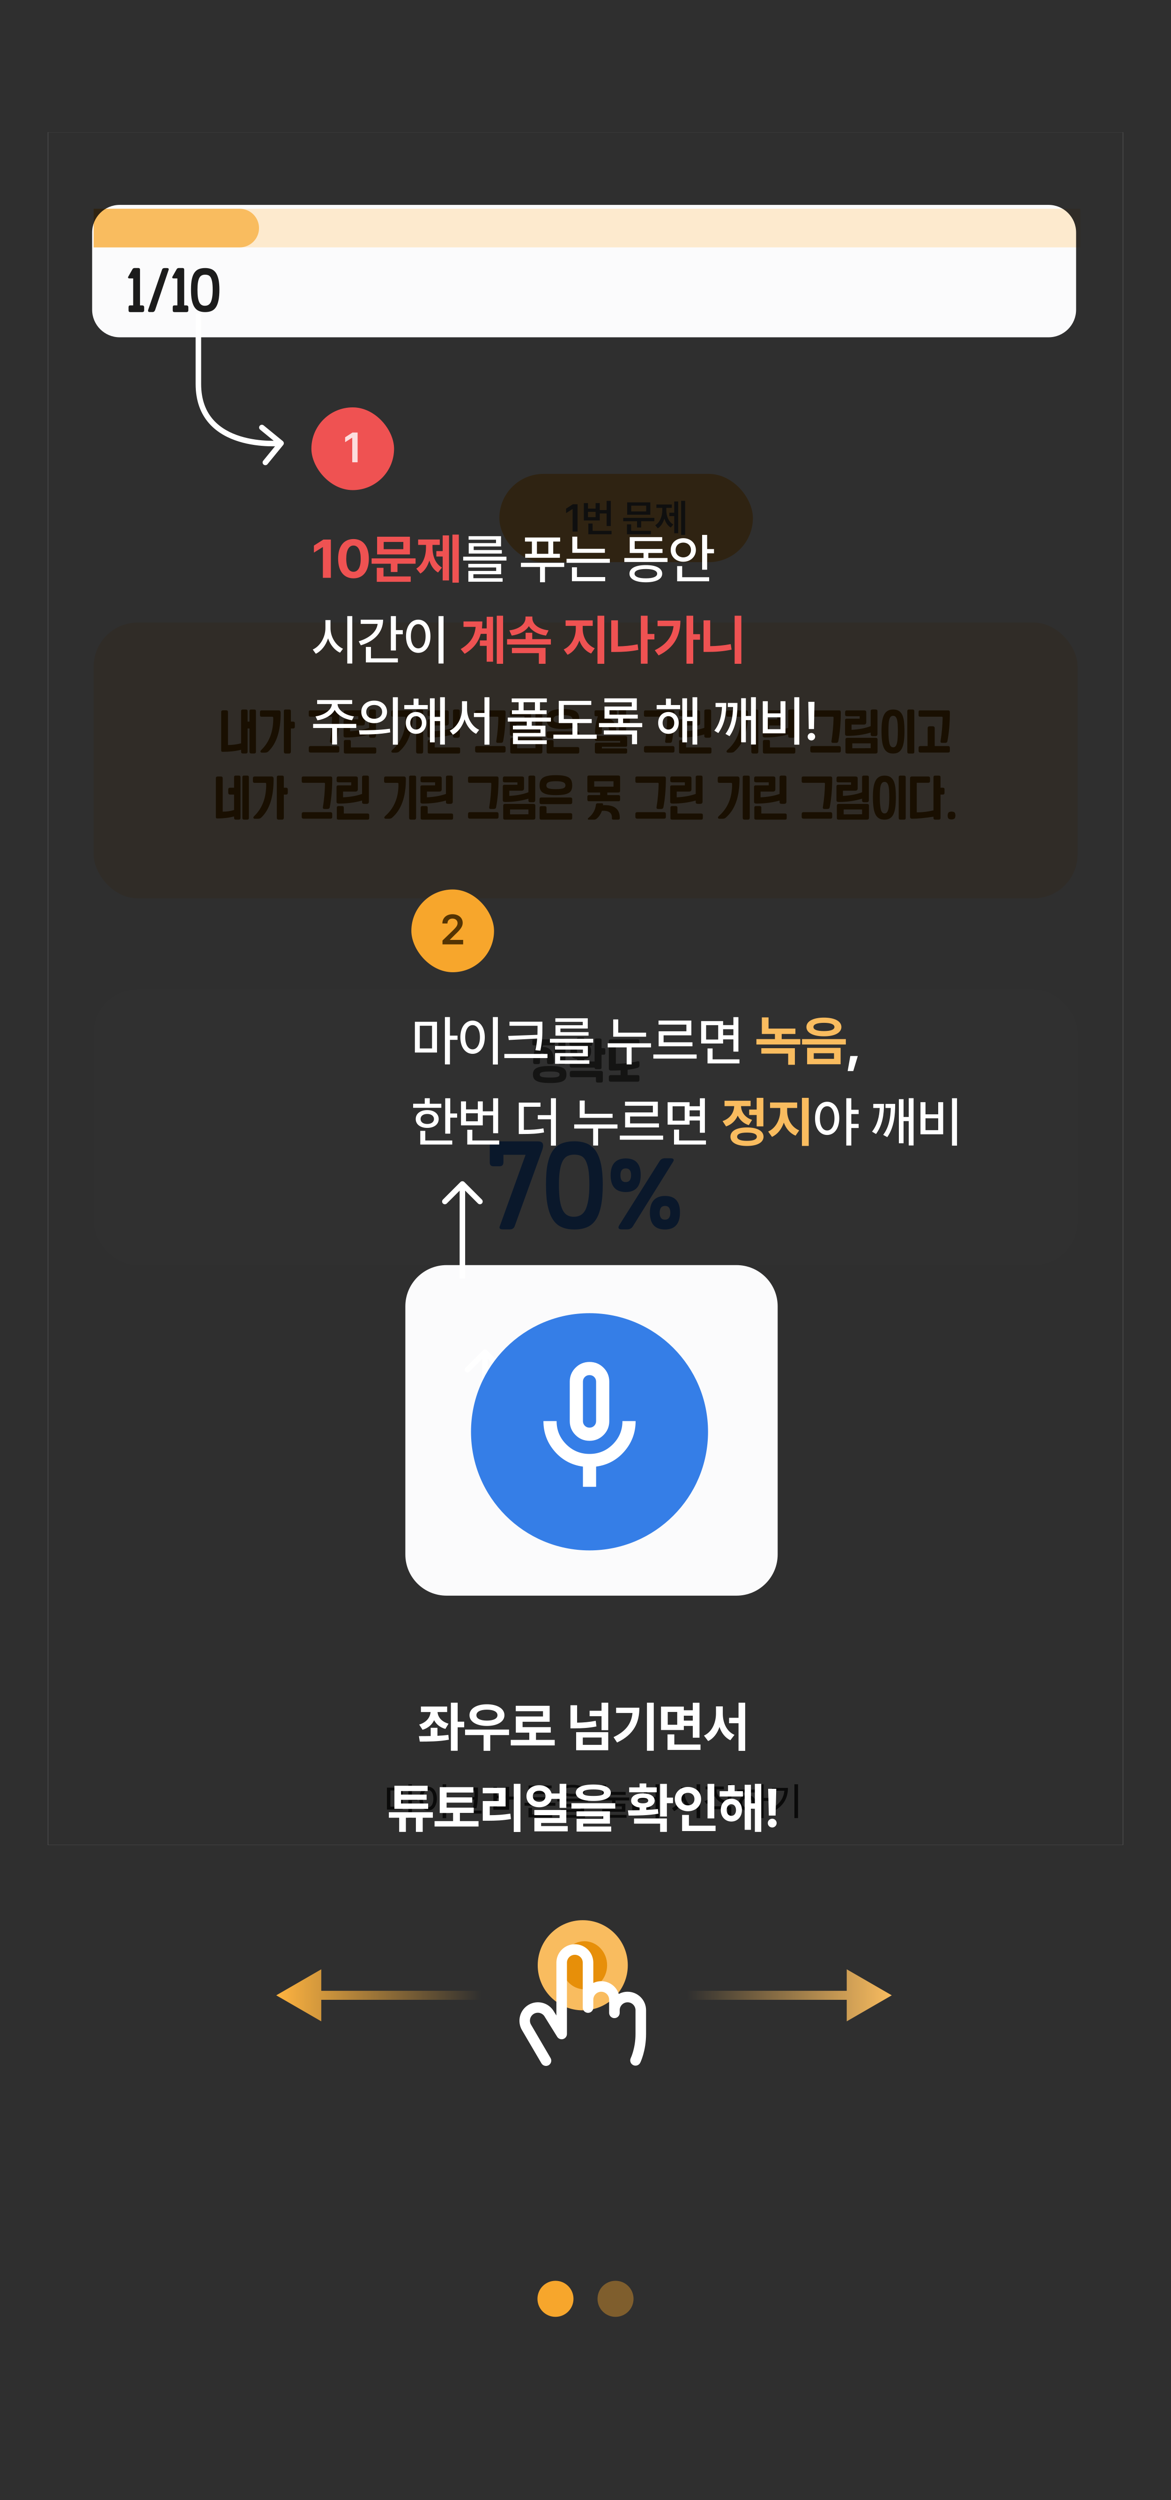 <svg width="390" height="832" viewBox="0 0 390 832" fill="none" xmlns="http://www.w3.org/2000/svg">
<path d="M43.158 264.811V263.523" stroke="#2F2F2F" stroke-width="3" stroke-linecap="round"/>
<rect width="390" height="832" fill="#2F2F2F"/>
<g clip-path="url(#clip0_4991_34700)">
<rect width="358" height="570" transform="translate(16 44)" fill="#FBFBFC"/>
<rect x="31.189" y="69.473" width="328.626" height="12.851" fill="#FDEACE"/>
<path d="M31.189 69.473H79.84C83.388 69.473 86.265 72.35 86.265 75.898V75.898C86.265 79.447 83.388 82.324 79.84 82.324H31.189V69.473Z" fill="#F9BC5F"/>
<rect x="166.303" y="157.705" width="84.451" height="29.374" rx="14.687" fill="#F9BC5F"/>
<path d="M192.351 167.806V176.893H190.707V169.4H190.657L188.536 170.756V169.262L190.782 167.806H192.351ZM203.426 166.677V175.048H202.033V170.869H199.749V173.203H194.441V167.417H195.834V169.25H198.369V167.417H199.749V169.739H202.033V166.677H203.426ZM203.677 176.654V177.784H195.947V174.219H197.365V176.654H203.677ZM195.834 172.098H198.369V170.329H195.834V172.098ZM217.922 172.337V173.454H213.542V175.537H212.162V173.454H207.556V172.337H217.922ZM216.592 167.179V171.283H208.874V167.179H216.592ZM210.229 168.271V170.191H215.211V168.271H210.229ZM216.78 176.654V177.784H208.811V174.496H210.204V176.654H216.78ZM228.182 166.664V178.01H226.852V166.664H228.182ZM225.873 166.878V177.457H224.555V171.747H222.924V170.618H224.555V166.878H225.873ZM221.92 169.764C221.92 171.684 222.61 173.604 224.229 174.533L223.401 175.562C222.353 174.935 221.656 173.855 221.267 172.563C220.866 173.962 220.144 175.154 219.071 175.826L218.217 174.784C219.862 173.793 220.577 171.734 220.577 169.764V169.011H218.607V167.882H223.752V169.011H221.92V169.764Z" fill="#504F4E"/>
<rect x="31.189" y="207.164" width="327.708" height="91.795" rx="14.687" fill="#FDEACE"/>
<path d="M83.082 242.422H82.465V250.177C82.465 250.559 82.259 250.75 81.848 250.75H80.908C80.497 250.75 80.291 250.559 80.291 250.177V249.516C78.47 249.971 76.429 250.191 74.152 250.191C73.829 250.191 73.667 250.045 73.667 249.751V236.914C73.667 236.562 73.873 236.371 74.299 236.371H75.342C75.724 236.371 75.929 236.562 75.929 236.929V247.93C77.31 247.93 78.764 247.753 80.291 247.372V236.621C80.291 236.283 80.468 236.106 80.85 236.106H81.863C82.259 236.106 82.465 236.283 82.465 236.635V240.131H83.082V236.621C83.082 236.283 83.258 236.106 83.64 236.106H84.668C85.05 236.106 85.241 236.283 85.241 236.635V250.177C85.241 250.559 85.035 250.75 84.653 250.75H83.699C83.288 250.75 83.082 250.559 83.082 250.147V242.422ZM97.582 240.131C97.993 240.131 98.199 240.322 98.199 240.689V241.805C98.199 242.216 97.993 242.422 97.611 242.422H96.877V250.103C96.877 250.544 96.671 250.764 96.289 250.764H95.159C94.747 250.764 94.542 250.559 94.542 250.133V236.621C94.542 236.283 94.718 236.106 95.085 236.106H96.304C96.686 236.106 96.877 236.283 96.877 236.635V240.131H97.582ZM91.002 238.853C91.002 238.633 90.885 238.515 90.65 238.515H87.095C86.743 238.515 86.581 238.324 86.581 237.928V237.032C86.581 236.621 86.757 236.4 87.139 236.4H92.823C93.249 236.4 93.469 236.665 93.469 237.179C93.499 243.156 92.118 247.46 89.328 250.103C89.078 250.353 88.681 250.471 88.153 250.471H87.316C86.992 250.471 86.802 250.382 86.743 250.191C86.684 250.001 86.802 249.766 87.095 249.501C89.754 246.887 91.061 243.333 91.002 238.853ZM112.381 248.267C112.793 248.267 112.998 248.488 112.998 248.899V249.854C112.998 250.25 112.793 250.441 112.381 250.441H103.496C103.055 250.441 102.835 250.236 102.835 249.795V248.899C102.835 248.488 103.04 248.267 103.466 248.267H112.381ZM112.455 236.4C112.807 236.4 112.998 236.606 112.998 237.017C112.998 240.601 112.719 243.803 112.176 246.652C112.102 247.034 111.853 247.21 111.427 247.21H110.443C110.178 247.21 110.002 247.151 109.943 247.004C109.87 246.872 109.855 246.696 109.914 246.461C110.296 244.096 110.531 241.57 110.59 238.868C110.619 238.633 110.516 238.5 110.281 238.5H103.319C102.996 238.5 102.835 238.339 102.835 238.001V236.914C102.835 236.576 102.996 236.4 103.319 236.4H112.455ZM124.742 248.723C125.124 248.723 125.314 248.899 125.314 249.237V250.206C125.314 250.588 125.138 250.764 124.786 250.764H115.107C114.71 250.764 114.519 250.603 114.519 250.265V246.755C114.519 246.417 114.696 246.241 115.077 246.241H116.311C116.664 246.241 116.855 246.417 116.855 246.755V248.723H124.742ZM125.212 244.845C125.182 245.271 124.962 245.492 124.521 245.506H123.64C123.17 245.506 122.935 245.33 122.935 244.978V244.405C120.556 245.08 117.971 245.418 115.18 245.418C114.681 245.418 114.431 245.227 114.431 244.831V239.852C114.431 239.529 114.608 239.352 114.989 239.352H119.322V238.339H115.136C114.681 238.339 114.461 238.163 114.461 237.81V237.032C114.461 236.606 114.637 236.386 115.019 236.386H120.82C121.29 236.386 121.525 236.591 121.525 236.973V240.645C121.525 241.174 121.246 241.423 120.688 241.423H116.605V243.333C119.014 243.215 121.114 242.848 122.935 242.202V236.606C122.935 236.268 123.17 236.092 123.64 236.092H124.507C124.977 236.092 125.212 236.268 125.212 236.621V244.845ZM140.929 250.103C140.929 250.544 140.723 250.764 140.341 250.764H139.21C138.799 250.764 138.593 250.559 138.593 250.133V236.621C138.593 236.283 138.77 236.106 139.137 236.106H140.356C140.738 236.106 140.929 236.283 140.929 236.635V250.103ZM135.054 238.853C135.054 238.633 134.936 238.515 134.701 238.515H130.78C130.427 238.515 130.266 238.324 130.266 237.928V237.032C130.266 236.621 130.442 236.4 130.824 236.4H136.875C137.301 236.4 137.521 236.665 137.521 237.179C137.551 243.156 136.023 247.46 132.939 250.103C132.689 250.353 132.293 250.471 131.764 250.471H130.927C130.604 250.471 130.413 250.382 130.354 250.191C130.295 250.001 130.413 249.766 130.706 249.501C133.658 246.887 135.113 243.333 135.054 238.853ZM152.675 248.723C153.057 248.723 153.248 248.899 153.248 249.237V250.206C153.248 250.588 153.072 250.764 152.719 250.764H143.041C142.644 250.764 142.453 250.603 142.453 250.265V246.755C142.453 246.417 142.629 246.241 143.011 246.241H144.245C144.597 246.241 144.788 246.417 144.788 246.755V248.723H152.675ZM153.145 244.845C153.116 245.271 152.896 245.492 152.455 245.506H151.574C151.104 245.506 150.869 245.33 150.869 244.978V244.405C148.49 245.08 145.905 245.418 143.114 245.418C142.615 245.418 142.365 245.227 142.365 244.831V239.852C142.365 239.529 142.541 239.352 142.923 239.352H147.256V238.339H143.07C142.615 238.339 142.394 238.163 142.394 237.81V237.032C142.394 236.606 142.571 236.386 142.952 236.386H148.754C149.224 236.386 149.459 236.591 149.459 236.973V240.645C149.459 241.174 149.18 241.423 148.622 241.423H144.539V243.333C146.947 243.215 149.048 242.848 150.869 242.202V236.606C150.869 236.268 151.104 236.092 151.574 236.092H152.44C152.91 236.092 153.145 236.268 153.145 236.621V244.845ZM167.776 248.267C168.187 248.267 168.392 248.488 168.392 248.899V249.854C168.392 250.25 168.187 250.441 167.776 250.441H158.89C158.449 250.441 158.229 250.236 158.229 249.795V248.899C158.229 248.488 158.435 248.267 158.86 248.267H167.776ZM167.849 236.4C168.201 236.4 168.392 236.606 168.392 237.017C168.392 240.601 168.113 243.803 167.57 246.652C167.496 247.034 167.247 247.21 166.821 247.21H165.837C165.572 247.21 165.396 247.151 165.337 247.004C165.264 246.872 165.249 246.696 165.308 246.461C165.69 244.096 165.925 241.57 165.984 238.868C166.013 238.633 165.91 238.5 165.675 238.5H158.714C158.39 238.5 158.229 238.339 158.229 238.001V236.914C158.229 236.576 158.39 236.4 158.714 236.4H167.849ZM180.606 244.317C180.591 244.743 180.371 244.963 179.945 244.978H179.049C178.579 244.978 178.344 244.801 178.344 244.449V243.788C175.906 244.522 173.321 244.889 170.574 244.889C170.06 244.889 169.811 244.698 169.811 244.302V239.661C169.811 239.338 169.987 239.161 170.354 239.161H174.672V238.354H170.516C170.046 238.354 169.825 238.177 169.825 237.825V237.046C169.825 236.621 170.002 236.4 170.384 236.4H176.17C176.64 236.4 176.875 236.606 176.875 236.988V240.351C176.875 240.88 176.596 241.129 176.053 241.129H171.97V242.863C174.364 242.745 176.493 242.349 178.344 241.644V236.606C178.344 236.268 178.579 236.092 179.049 236.092H179.916C180.371 236.092 180.606 236.268 180.606 236.621V244.317ZM180.635 250.147C180.635 250.559 180.4 250.764 179.96 250.764H170.56C170.149 250.764 169.943 250.603 169.943 250.265V246.064C169.943 245.712 170.163 245.521 170.619 245.521H179.96C180.4 245.521 180.635 245.712 180.635 246.064V250.147ZM178.344 248.972V247.372H172.219V249.002L178.344 248.972ZM182.685 245.594C182.244 245.594 182.039 245.389 182.039 244.948V244.008C182.039 243.597 182.23 243.391 182.626 243.391H192.334C192.716 243.406 192.922 243.582 192.922 243.935V244.948C192.922 245.389 192.716 245.594 192.334 245.594H182.685ZM192.334 248.605C192.716 248.605 192.922 248.781 192.922 249.119V250.177C192.922 250.573 192.731 250.764 192.379 250.764H182.597C182.23 250.764 182.053 250.588 182.053 250.221V246.843C182.053 246.461 182.244 246.27 182.641 246.27H183.772C184.154 246.27 184.359 246.461 184.359 246.828V248.605H192.334ZM187.473 235.96C188.604 235.96 189.529 236.033 190.234 236.18C190.939 236.327 191.497 236.532 191.894 236.811C192.29 237.105 192.555 237.458 192.702 237.884C192.849 238.324 192.922 238.824 192.922 239.382C192.922 239.925 192.849 240.395 192.702 240.792C192.555 241.203 192.276 241.541 191.879 241.805C191.468 242.069 190.91 242.275 190.205 242.407C189.5 242.539 188.575 242.598 187.458 242.598C186.401 242.598 185.534 242.539 184.844 242.407C184.139 242.275 183.596 242.069 183.184 241.805C182.773 241.541 182.479 241.203 182.303 240.792C182.127 240.395 182.053 239.925 182.053 239.382C182.053 238.824 182.127 238.324 182.303 237.898C182.465 237.472 182.744 237.12 183.155 236.826C183.566 236.532 184.11 236.327 184.815 236.18C185.505 236.033 186.386 235.96 187.473 235.96ZM187.458 240.601C188.075 240.601 188.589 240.586 189 240.527C189.412 240.483 189.735 240.41 189.985 240.307C190.234 240.204 190.41 240.072 190.513 239.925C190.616 239.778 190.675 239.587 190.675 239.382C190.675 239.147 190.616 238.941 190.513 238.765C190.396 238.589 190.22 238.442 189.97 238.324C189.72 238.207 189.397 238.119 188.986 238.06C188.575 238.001 188.061 237.972 187.473 237.972C186.871 237.972 186.371 238.001 185.975 238.06C185.564 238.119 185.241 238.207 185.006 238.324C184.756 238.442 184.58 238.589 184.477 238.765C184.359 238.941 184.315 239.147 184.315 239.382C184.315 239.587 184.359 239.778 184.447 239.925C184.536 240.072 184.697 240.204 184.932 240.307C185.167 240.41 185.476 240.483 185.887 240.527C186.298 240.586 186.812 240.601 187.458 240.601ZM200.456 248.502V249.061H208.372C208.695 249.061 208.872 249.193 208.872 249.486V250.28C208.872 250.603 208.695 250.764 208.372 250.764H198.796C198.341 250.764 198.121 250.559 198.121 250.147V247.768C198.121 247.357 198.311 247.137 198.708 247.137H206.536V246.578H198.737C198.326 246.578 198.121 246.417 198.121 246.079V245.462C198.121 245.095 198.282 244.904 198.635 244.904H208.225C208.651 244.904 208.872 245.08 208.872 245.418V248.077C208.872 248.37 208.695 248.502 208.372 248.502H200.456ZM201.41 238.354C201.308 238.574 201.22 238.794 201.146 239.029C203.907 238.824 205.273 240.38 205.244 243.7C205.244 244.126 205.009 244.346 204.568 244.346H203.511C203.129 244.346 202.953 244.155 202.953 243.773C202.923 241.629 202.145 240.762 200.632 241.174C200.515 241.967 200.441 242.833 200.441 243.773C200.441 244.155 200.221 244.331 199.795 244.331H198.796C198.385 244.331 198.179 244.126 198.179 243.714C198.179 241.952 198.502 240.16 199.134 238.354H198.458C198.15 238.354 198.003 238.207 198.003 237.898V236.841C198.003 236.547 198.15 236.386 198.458 236.386H204.935C205.273 236.386 205.449 236.547 205.449 236.855V237.825C205.449 238.177 205.273 238.354 204.921 238.354H201.41ZM209.297 238.912C209.606 238.912 209.767 239.103 209.767 239.47V240.659C209.767 241.027 209.591 241.203 209.268 241.203H208.519V243.788C208.519 244.17 208.313 244.346 207.917 244.346H206.742C206.345 244.346 206.154 244.17 206.154 243.817V236.576C206.154 236.268 206.345 236.106 206.727 236.106H207.946C208.328 236.106 208.519 236.283 208.519 236.606V238.912H209.297ZM224.016 248.267C224.427 248.267 224.633 248.488 224.633 248.899V249.854C224.633 250.25 224.427 250.441 224.016 250.441H215.13C214.69 250.441 214.469 250.236 214.469 249.795V248.899C214.469 248.488 214.675 248.267 215.101 248.267H224.016ZM224.089 236.4C224.442 236.4 224.633 236.606 224.633 237.017C224.633 240.601 224.354 243.803 223.81 246.652C223.737 247.034 223.487 247.21 223.061 247.21H222.077C221.813 247.21 221.637 247.151 221.578 247.004C221.504 246.872 221.49 246.696 221.549 246.461C221.93 244.096 222.165 241.57 222.224 238.868C222.254 238.633 222.151 238.5 221.916 238.5H214.954C214.631 238.5 214.469 238.339 214.469 238.001V236.914C214.469 236.576 214.631 236.4 214.954 236.4H224.089ZM236.376 248.723C236.758 248.723 236.949 248.899 236.949 249.237V250.206C236.949 250.588 236.773 250.764 236.42 250.764H226.741C226.345 250.764 226.154 250.603 226.154 250.265V246.755C226.154 246.417 226.33 246.241 226.712 246.241H227.946C228.298 246.241 228.489 246.417 228.489 246.755V248.723H236.376ZM236.846 244.845C236.817 245.271 236.597 245.492 236.156 245.506H235.275C234.805 245.506 234.57 245.33 234.57 244.978V244.405C232.19 245.08 229.605 245.418 226.815 245.418C226.316 245.418 226.066 245.227 226.066 244.831V239.852C226.066 239.529 226.242 239.352 226.624 239.352H230.957V238.339H226.771C226.316 238.339 226.095 238.163 226.095 237.81V237.032C226.095 236.606 226.271 236.386 226.653 236.386H232.455C232.925 236.386 233.16 236.591 233.16 236.973V240.645C233.16 241.174 232.881 241.423 232.323 241.423H228.24V243.333C230.648 243.215 232.749 242.848 234.57 242.202V236.606C234.57 236.268 234.805 236.092 235.275 236.092H236.141C236.611 236.092 236.846 236.268 236.846 236.621V244.845ZM252.563 250.103C252.563 250.544 252.358 250.764 251.976 250.764H250.845C250.434 250.764 250.228 250.559 250.228 250.133V236.621C250.228 236.283 250.404 236.106 250.771 236.106H251.99C252.372 236.106 252.563 236.283 252.563 236.635V250.103ZM246.688 238.853C246.688 238.633 246.571 238.515 246.336 238.515H242.414C242.062 238.515 241.9 238.324 241.9 237.928V237.032C241.9 236.621 242.077 236.4 242.458 236.4H248.51C248.936 236.4 249.156 236.665 249.156 237.179C249.185 243.156 247.658 247.46 244.573 250.103C244.324 250.353 243.927 250.471 243.398 250.471H242.561C242.238 250.471 242.047 250.382 241.988 250.191C241.93 250.001 242.047 249.766 242.341 249.501C245.293 246.887 246.747 243.333 246.688 238.853ZM264.31 248.723C264.692 248.723 264.883 248.899 264.883 249.237V250.206C264.883 250.588 264.707 250.764 264.354 250.764H254.675C254.279 250.764 254.088 250.603 254.088 250.265V246.755C254.088 246.417 254.264 246.241 254.646 246.241H255.88C256.232 246.241 256.423 246.417 256.423 246.755V248.723H264.31ZM264.78 244.845C264.751 245.271 264.53 245.492 264.09 245.506H263.208C262.738 245.506 262.504 245.33 262.504 244.978V244.405C260.124 245.08 257.539 245.418 254.749 245.418C254.249 245.418 254 245.227 254 244.831V239.852C254 239.529 254.176 239.352 254.558 239.352H258.89V238.339H254.705C254.249 238.339 254.029 238.163 254.029 237.81V237.032C254.029 236.606 254.205 236.386 254.587 236.386H260.389C260.859 236.386 261.094 236.591 261.094 236.973V240.645C261.094 241.174 260.814 241.423 260.256 241.423H256.173V243.333C258.582 243.215 260.682 242.848 262.504 242.202V236.606C262.504 236.268 262.738 236.092 263.208 236.092H264.075C264.545 236.092 264.78 236.268 264.78 236.621V244.845ZM279.41 248.267C279.821 248.267 280.027 248.488 280.027 248.899V249.854C280.027 250.25 279.821 250.441 279.41 250.441H270.524C270.084 250.441 269.864 250.236 269.864 249.795V248.899C269.864 248.488 270.069 248.267 270.495 248.267H279.41ZM279.484 236.4C279.836 236.4 280.027 236.606 280.027 237.017C280.027 240.601 279.748 243.803 279.205 246.652C279.131 247.034 278.881 247.21 278.456 247.21H277.471C277.207 247.21 277.031 247.151 276.972 247.004C276.899 246.872 276.884 246.696 276.943 246.461C277.325 244.096 277.56 241.57 277.618 238.868C277.648 238.633 277.545 238.5 277.31 238.5H270.348C270.025 238.5 269.864 238.339 269.864 238.001V236.914C269.864 236.576 270.025 236.4 270.348 236.4H279.484ZM292.24 244.317C292.226 244.743 292.005 244.963 291.58 244.978H290.684C290.214 244.978 289.979 244.801 289.979 244.449V243.788C287.541 244.522 284.956 244.889 282.209 244.889C281.695 244.889 281.445 244.698 281.445 244.302V239.661C281.445 239.338 281.622 239.161 281.989 239.161H286.307V238.354H282.15C281.68 238.354 281.46 238.177 281.46 237.825V237.046C281.46 236.621 281.636 236.4 282.018 236.4H287.805C288.275 236.4 288.51 236.606 288.51 236.988V240.351C288.51 240.88 288.231 241.129 287.687 241.129H283.604V242.863C285.998 242.745 288.128 242.349 289.979 241.644V236.606C289.979 236.268 290.214 236.092 290.684 236.092H291.55C292.005 236.092 292.24 236.268 292.24 236.621V244.317ZM292.27 250.147C292.27 250.559 292.035 250.764 291.594 250.764H282.194C281.783 250.764 281.578 250.603 281.578 250.265V246.064C281.578 245.712 281.798 245.521 282.253 245.521H291.594C292.035 245.521 292.27 245.712 292.27 246.064V250.147ZM289.979 248.972V247.372H283.854V249.002L289.979 248.972ZM304.513 250.236C304.513 250.588 304.336 250.764 303.984 250.764H302.721C302.354 250.764 302.177 250.573 302.177 250.191V236.621C302.177 236.283 302.354 236.106 302.721 236.106H303.94C304.322 236.106 304.513 236.297 304.513 236.65V250.236ZM297.448 236.106C298.212 236.106 298.829 236.253 299.328 236.547C299.813 236.841 300.194 237.296 300.488 237.884C300.767 238.471 300.958 239.22 301.076 240.101C301.179 240.983 301.237 242.025 301.237 243.2C301.237 244.463 301.179 245.58 301.061 246.52C300.944 247.46 300.738 248.253 300.459 248.884C300.165 249.516 299.783 249.986 299.299 250.294C298.799 250.617 298.182 250.764 297.448 250.764C296.684 250.764 296.053 250.617 295.553 250.294C295.054 249.971 294.657 249.501 294.364 248.87C294.07 248.238 293.879 247.445 293.762 246.505C293.644 245.565 293.585 244.463 293.585 243.2C293.585 242.025 293.644 240.997 293.776 240.116C293.908 239.235 294.129 238.486 294.422 237.898C294.716 237.311 295.113 236.855 295.612 236.562C296.111 236.268 296.714 236.106 297.448 236.106ZM299.034 243.2C299.034 242.378 299.005 241.644 298.975 241.012C298.931 240.395 298.858 239.866 298.74 239.455C298.623 239.044 298.461 238.721 298.256 238.515C298.05 238.31 297.786 238.207 297.463 238.207C297.125 238.207 296.861 238.31 296.655 238.515C296.449 238.721 296.288 239.044 296.17 239.455C296.053 239.866 295.979 240.395 295.95 241.012C295.906 241.644 295.891 242.378 295.891 243.2C295.891 245.036 295.994 246.417 296.214 247.327C296.42 248.238 296.846 248.693 297.463 248.693C297.771 248.693 298.035 248.591 298.241 248.356C298.447 248.121 298.608 247.783 298.726 247.313C298.843 246.857 298.917 246.285 298.961 245.594C299.005 244.919 299.034 244.111 299.034 243.2ZM315.74 248.267C316.151 248.267 316.357 248.488 316.357 248.899V249.854C316.357 250.25 316.151 250.441 315.74 250.441H306.59C306.149 250.441 305.929 250.236 305.929 249.795V248.899C305.929 248.488 306.135 248.267 306.561 248.267H308.955V242.334C308.955 241.908 309.175 241.688 309.645 241.688H310.629C311.07 241.688 311.305 241.908 311.305 242.334V248.267H315.74ZM315.813 236.4C316.166 236.4 316.357 236.606 316.357 237.017C316.357 240.601 316.078 243.803 315.534 246.652C315.461 247.034 315.211 247.21 314.785 247.21H313.801C313.537 247.21 313.361 247.151 313.302 247.004C313.229 246.872 313.214 246.696 313.273 246.461C313.654 244.096 313.889 241.57 313.948 238.868C313.978 238.633 313.875 238.5 313.64 238.5H306.414C306.091 238.5 305.929 238.339 305.929 238.001V236.914C305.929 236.576 306.091 236.4 306.414 236.4H315.813ZM80.102 272.191C80.102 272.573 79.897 272.764 79.5 272.764H78.56C78.149 272.764 77.958 272.573 77.958 272.191V271.692C76.254 272.147 74.389 272.368 72.391 272.368C72.054 272.368 71.892 272.221 71.892 271.927V258.944C71.892 258.591 72.098 258.4 72.524 258.4H73.566C73.963 258.4 74.168 258.591 74.168 258.958V270.106C75.52 270.106 76.783 269.93 77.958 269.548V264.422H76.665C76.225 264.422 76.019 264.216 76.019 263.805V262.674C76.019 262.322 76.225 262.131 76.651 262.131H77.958V258.591C77.958 258.268 78.134 258.092 78.501 258.092H79.529C79.911 258.092 80.102 258.268 80.102 258.621V272.191ZM80.719 258.591C80.719 258.268 80.91 258.092 81.292 258.092H82.29C82.687 258.092 82.893 258.268 82.893 258.621V272.191C82.893 272.573 82.687 272.764 82.276 272.764H81.336C80.925 272.764 80.719 272.573 80.719 272.191V258.591ZM95.233 262.131C95.644 262.131 95.85 262.322 95.85 262.689V263.805C95.85 264.216 95.644 264.422 95.262 264.422H94.528V272.103C94.528 272.544 94.322 272.764 93.941 272.764H92.81C92.398 272.764 92.193 272.559 92.193 272.133V258.621C92.193 258.283 92.369 258.106 92.736 258.106H93.955C94.337 258.106 94.528 258.283 94.528 258.635V262.131H95.233ZM88.653 260.853C88.653 260.633 88.536 260.515 88.301 260.515H84.746C84.394 260.515 84.232 260.324 84.232 259.928V259.032C84.232 258.621 84.409 258.4 84.79 258.4H90.474C90.9 258.4 91.121 258.665 91.121 259.179C91.15 265.156 89.769 269.46 86.979 272.103C86.729 272.353 86.333 272.471 85.804 272.471H84.967C84.644 272.471 84.453 272.382 84.394 272.191C84.335 272.001 84.453 271.766 84.746 271.501C87.405 268.887 88.712 265.333 88.653 260.853ZM110.033 270.267C110.444 270.267 110.649 270.488 110.649 270.899V271.854C110.649 272.25 110.444 272.441 110.033 272.441H101.147C100.706 272.441 100.486 272.236 100.486 271.795V270.899C100.486 270.488 100.692 270.267 101.117 270.267H110.033ZM110.106 258.4C110.458 258.4 110.649 258.606 110.649 259.017C110.649 262.601 110.37 265.803 109.827 268.652C109.754 269.034 109.504 269.21 109.078 269.21H108.094C107.829 269.21 107.653 269.151 107.594 269.004C107.521 268.872 107.506 268.696 107.565 268.461C107.947 266.096 108.182 263.57 108.241 260.868C108.27 260.633 108.167 260.5 107.932 260.5H100.971C100.647 260.5 100.486 260.339 100.486 260.001V258.914C100.486 258.576 100.647 258.4 100.971 258.4H110.106ZM122.393 270.723C122.775 270.723 122.966 270.899 122.966 271.237V272.206C122.966 272.588 122.789 272.764 122.437 272.764H112.758C112.362 272.764 112.171 272.603 112.171 272.265V268.755C112.171 268.417 112.347 268.241 112.729 268.241H113.962C114.315 268.241 114.506 268.417 114.506 268.755V270.723H122.393ZM122.863 266.845C122.833 267.271 122.613 267.492 122.173 267.506H121.291C120.821 267.506 120.586 267.33 120.586 266.978V266.405C118.207 267.08 115.622 267.418 112.832 267.418C112.332 267.418 112.082 267.227 112.082 266.831V261.852C112.082 261.529 112.259 261.352 112.641 261.352H116.973V260.339H112.787C112.332 260.339 112.112 260.163 112.112 259.81V259.032C112.112 258.606 112.288 258.386 112.67 258.386H118.471C118.941 258.386 119.176 258.591 119.176 258.973V262.645C119.176 263.174 118.897 263.423 118.339 263.423H114.256V265.333C116.665 265.215 118.765 264.848 120.586 264.202V258.606C120.586 258.268 120.821 258.092 121.291 258.092H122.158C122.628 258.092 122.863 258.268 122.863 258.621V266.845ZM138.58 272.103C138.58 272.544 138.374 272.764 137.992 272.764H136.861C136.45 272.764 136.245 272.559 136.245 272.133V258.621C136.245 258.283 136.421 258.106 136.788 258.106H138.007C138.389 258.106 138.58 258.283 138.58 258.635V272.103ZM132.705 260.853C132.705 260.633 132.587 260.515 132.352 260.515H128.431C128.079 260.515 127.917 260.324 127.917 259.928V259.032C127.917 258.621 128.093 258.4 128.475 258.4H134.526C134.952 258.4 135.172 258.665 135.172 259.179C135.202 265.156 133.674 269.46 130.59 272.103C130.34 272.353 129.944 272.471 129.415 272.471H128.578C128.255 272.471 128.064 272.382 128.005 272.191C127.946 272.001 128.064 271.766 128.358 271.501C131.31 268.887 132.764 265.333 132.705 260.853ZM150.327 270.723C150.708 270.723 150.899 270.899 150.899 271.237V272.206C150.899 272.588 150.723 272.764 150.371 272.764H140.692C140.295 272.764 140.104 272.603 140.104 272.265V268.755C140.104 268.417 140.281 268.241 140.662 268.241H141.896C142.249 268.241 142.44 268.417 142.44 268.755V270.723H150.327ZM150.797 266.845C150.767 267.271 150.547 267.492 150.106 267.506H149.225C148.755 267.506 148.52 267.33 148.52 266.978V266.405C146.141 267.08 143.556 267.418 140.765 267.418C140.266 267.418 140.016 267.227 140.016 266.831V261.852C140.016 261.529 140.192 261.352 140.574 261.352H144.907V260.339H140.721C140.266 260.339 140.046 260.163 140.046 259.81V259.032C140.046 258.606 140.222 258.386 140.604 258.386H146.405C146.875 258.386 147.11 258.591 147.11 258.973V262.645C147.11 263.174 146.831 263.423 146.273 263.423H142.19V265.333C144.599 265.215 146.699 264.848 148.52 264.202V258.606C148.52 258.268 148.755 258.092 149.225 258.092H150.092C150.562 258.092 150.797 258.268 150.797 258.621V266.845ZM165.427 270.267C165.838 270.267 166.044 270.488 166.044 270.899V271.854C166.044 272.25 165.838 272.441 165.427 272.441H156.541C156.1 272.441 155.88 272.236 155.88 271.795V270.899C155.88 270.488 156.086 270.267 156.512 270.267H165.427ZM165.5 258.4C165.853 258.4 166.044 258.606 166.044 259.017C166.044 262.601 165.765 265.803 165.221 268.652C165.148 269.034 164.898 269.21 164.472 269.21H163.488C163.224 269.21 163.047 269.151 162.989 269.004C162.915 268.872 162.901 268.696 162.959 268.461C163.341 266.096 163.576 263.57 163.635 260.868C163.664 260.633 163.561 260.5 163.326 260.5H156.365C156.042 260.5 155.88 260.339 155.88 260.001V258.914C155.88 258.576 156.042 258.4 156.365 258.4H165.5ZM178.257 266.317C178.242 266.743 178.022 266.963 177.596 266.978H176.7C176.23 266.978 175.995 266.801 175.995 266.449V265.788C173.557 266.522 170.972 266.889 168.226 266.889C167.712 266.889 167.462 266.698 167.462 266.302V261.661C167.462 261.338 167.638 261.161 168.005 261.161H172.323V260.354H168.167C167.697 260.354 167.477 260.177 167.477 259.825V259.046C167.477 258.621 167.653 258.4 168.035 258.4H173.822C174.292 258.4 174.526 258.606 174.526 258.988V262.351C174.526 262.88 174.247 263.129 173.704 263.129H169.621V264.863C172.015 264.745 174.145 264.349 175.995 263.644V258.606C175.995 258.268 176.23 258.092 176.7 258.092H177.567C178.022 258.092 178.257 258.268 178.257 258.621V266.317ZM178.286 272.147C178.286 272.559 178.051 272.764 177.611 272.764H168.211C167.8 272.764 167.594 272.603 167.594 272.265V268.064C167.594 267.712 167.814 267.521 168.27 267.521H177.611C178.051 267.521 178.286 267.712 178.286 268.064V272.147ZM175.995 270.972V269.372H169.871V271.002L175.995 270.972ZM180.336 267.594C179.896 267.594 179.69 267.389 179.69 266.948V266.008C179.69 265.597 179.881 265.391 180.277 265.391H189.986C190.368 265.406 190.573 265.582 190.573 265.935V266.948C190.573 267.389 190.368 267.594 189.986 267.594H180.336ZM189.986 270.605C190.368 270.605 190.573 270.781 190.573 271.119V272.177C190.573 272.573 190.382 272.764 190.03 272.764H180.248C179.881 272.764 179.705 272.588 179.705 272.221V268.843C179.705 268.461 179.896 268.27 180.292 268.27H181.423C181.805 268.27 182.011 268.461 182.011 268.828V270.605H189.986ZM185.124 257.96C186.255 257.96 187.18 258.033 187.885 258.18C188.59 258.327 189.149 258.532 189.545 258.811C189.942 259.105 190.206 259.458 190.353 259.884C190.5 260.324 190.573 260.824 190.573 261.382C190.573 261.925 190.5 262.395 190.353 262.792C190.206 263.203 189.927 263.541 189.53 263.805C189.119 264.069 188.561 264.275 187.856 264.407C187.151 264.539 186.226 264.598 185.11 264.598C184.052 264.598 183.186 264.539 182.495 264.407C181.79 264.275 181.247 264.069 180.836 263.805C180.424 263.541 180.131 263.203 179.954 262.792C179.778 262.395 179.705 261.925 179.705 261.382C179.705 260.824 179.778 260.324 179.954 259.898C180.116 259.472 180.395 259.12 180.806 258.826C181.217 258.532 181.761 258.327 182.466 258.18C183.156 258.033 184.037 257.96 185.124 257.96ZM185.11 262.601C185.726 262.601 186.24 262.586 186.652 262.527C187.063 262.483 187.386 262.41 187.636 262.307C187.885 262.204 188.062 262.072 188.164 261.925C188.267 261.778 188.326 261.587 188.326 261.382C188.326 261.147 188.267 260.941 188.164 260.765C188.047 260.589 187.871 260.442 187.621 260.324C187.371 260.207 187.048 260.119 186.637 260.06C186.226 260.001 185.712 259.972 185.124 259.972C184.522 259.972 184.023 260.001 183.626 260.06C183.215 260.119 182.892 260.207 182.657 260.324C182.407 260.442 182.231 260.589 182.128 260.765C182.011 260.941 181.966 261.147 181.966 261.382C181.966 261.587 182.011 261.778 182.099 261.925C182.187 262.072 182.348 262.204 182.583 262.307C182.818 262.41 183.127 262.483 183.538 262.527C183.949 262.586 184.463 262.601 185.11 262.601ZM202.263 263.732V264.584H205.965C206.332 264.584 206.523 264.774 206.523 265.127V266.126C206.523 266.478 206.347 266.64 205.994 266.64H196.154C195.801 266.64 195.625 266.463 195.625 266.096V265.127C195.625 264.774 195.801 264.584 196.154 264.584H199.869V263.732H196.168C195.801 263.732 195.625 263.57 195.625 263.218V258.576C195.625 258.253 195.786 258.077 196.139 258.077H205.935C206.317 258.077 206.523 258.253 206.523 258.576V263.129C206.523 263.541 206.317 263.732 205.921 263.732H202.263ZM197.901 261.778H204.32V259.986H197.901V261.778ZM204.305 272.764C203.938 272.764 203.762 272.603 203.791 272.28C203.908 270.517 202.807 269.695 200.486 269.827C200.046 270.958 199.458 271.824 198.709 272.441C198.445 272.661 198.166 272.764 197.872 272.764H196.065C195.889 272.764 195.801 272.706 195.772 272.573C195.742 272.456 195.83 272.309 196.007 272.162C197.475 270.958 198.298 269.489 198.474 267.771C198.504 267.477 198.694 267.315 199.047 267.315H200.428C200.751 267.315 200.883 267.448 200.854 267.682L200.824 267.947C204.613 267.771 206.479 269.225 206.42 272.309C206.391 272.617 206.214 272.764 205.891 272.764H204.305ZM221.151 270.267C221.562 270.267 221.768 270.488 221.768 270.899V271.854C221.768 272.25 221.562 272.441 221.151 272.441H212.265C211.824 272.441 211.604 272.236 211.604 271.795V270.899C211.604 270.488 211.81 270.267 212.236 270.267H221.151ZM221.224 258.4C221.577 258.4 221.768 258.606 221.768 259.017C221.768 262.601 221.489 265.803 220.945 268.652C220.872 269.034 220.622 269.21 220.196 269.21H219.212C218.948 269.21 218.772 269.151 218.713 269.004C218.639 268.872 218.625 268.696 218.683 268.461C219.065 266.096 219.3 263.57 219.359 260.868C219.388 260.633 219.286 260.5 219.051 260.5H212.089C211.766 260.5 211.604 260.339 211.604 260.001V258.914C211.604 258.576 211.766 258.4 212.089 258.4H221.224ZM233.511 270.723C233.893 270.723 234.084 270.899 234.084 271.237V272.206C234.084 272.588 233.908 272.764 233.555 272.764H223.876C223.48 272.764 223.289 272.603 223.289 272.265V268.755C223.289 268.417 223.465 268.241 223.847 268.241H225.081C225.433 268.241 225.624 268.417 225.624 268.755V270.723H233.511ZM233.981 266.845C233.952 267.271 233.731 267.492 233.291 267.506H232.41C231.94 267.506 231.705 267.33 231.705 266.978V266.405C229.325 267.08 226.74 267.418 223.95 267.418C223.45 267.418 223.201 267.227 223.201 266.831V261.852C223.201 261.529 223.377 261.352 223.759 261.352H228.092V260.339H223.906C223.45 260.339 223.23 260.163 223.23 259.81V259.032C223.23 258.606 223.406 258.386 223.788 258.386H229.59C230.06 258.386 230.295 258.591 230.295 258.973V262.645C230.295 263.174 230.016 263.423 229.457 263.423H225.374V265.333C227.783 265.215 229.883 264.848 231.705 264.202V258.606C231.705 258.268 231.94 258.092 232.41 258.092H233.276C233.746 258.092 233.981 258.268 233.981 258.621V266.845ZM249.698 272.103C249.698 272.544 249.493 272.764 249.111 272.764H247.98C247.568 272.764 247.363 272.559 247.363 272.133V258.621C247.363 258.283 247.539 258.106 247.906 258.106H249.125C249.507 258.106 249.698 258.283 249.698 258.635V272.103ZM243.823 260.853C243.823 260.633 243.706 260.515 243.471 260.515H239.549C239.197 260.515 239.035 260.324 239.035 259.928V259.032C239.035 258.621 239.211 258.4 239.593 258.4H245.644C246.07 258.4 246.291 258.665 246.291 259.179C246.32 265.156 244.793 269.46 241.708 272.103C241.459 272.353 241.062 272.471 240.533 272.471H239.696C239.373 272.471 239.182 272.382 239.123 272.191C239.065 272.001 239.182 271.766 239.476 271.501C242.428 268.887 243.882 265.333 243.823 260.853ZM261.445 270.723C261.827 270.723 262.018 270.899 262.018 271.237V272.206C262.018 272.588 261.841 272.764 261.489 272.764H251.81C251.414 272.764 251.223 272.603 251.223 272.265V268.755C251.223 268.417 251.399 268.241 251.781 268.241H253.014C253.367 268.241 253.558 268.417 253.558 268.755V270.723H261.445ZM261.915 266.845C261.886 267.271 261.665 267.492 261.225 267.506H260.343C259.873 267.506 259.638 267.33 259.638 266.978V266.405C257.259 267.08 254.674 267.418 251.884 267.418C251.384 267.418 251.134 267.227 251.134 266.831V261.852C251.134 261.529 251.311 261.352 251.693 261.352H256.025V260.339H251.839C251.384 260.339 251.164 260.163 251.164 259.81V259.032C251.164 258.606 251.34 258.386 251.722 258.386H257.523C257.993 258.386 258.228 258.591 258.228 258.973V262.645C258.228 263.174 257.949 263.423 257.391 263.423H253.308V265.333C255.717 265.215 257.817 264.848 259.638 264.202V258.606C259.638 258.268 259.873 258.092 260.343 258.092H261.21C261.68 258.092 261.915 258.268 261.915 258.621V266.845ZM276.545 270.267C276.956 270.267 277.162 270.488 277.162 270.899V271.854C277.162 272.25 276.956 272.441 276.545 272.441H267.659C267.219 272.441 266.998 272.236 266.998 271.795V270.899C266.998 270.488 267.204 270.267 267.63 270.267H276.545ZM276.618 258.4C276.971 258.4 277.162 258.606 277.162 259.017C277.162 262.601 276.883 265.803 276.339 268.652C276.266 269.034 276.016 269.21 275.59 269.21H274.606C274.342 269.21 274.166 269.151 274.107 269.004C274.034 268.872 274.019 268.696 274.078 268.461C274.459 266.096 274.694 263.57 274.753 260.868C274.783 260.633 274.68 260.5 274.445 260.5H267.483C267.16 260.5 266.998 260.339 266.998 260.001V258.914C266.998 258.576 267.16 258.4 267.483 258.4H276.618ZM289.375 266.317C289.361 266.743 289.14 266.963 288.714 266.978H287.818C287.348 266.978 287.113 266.801 287.113 266.449V265.788C284.675 266.522 282.09 266.889 279.344 266.889C278.83 266.889 278.58 266.698 278.58 266.302V261.661C278.58 261.338 278.756 261.161 279.124 261.161H283.442V260.354H279.285C278.815 260.354 278.595 260.177 278.595 259.825V259.046C278.595 258.621 278.771 258.4 279.153 258.4H284.94C285.41 258.4 285.645 258.606 285.645 258.988V262.351C285.645 262.88 285.366 263.129 284.822 263.129H280.739V264.863C283.133 264.745 285.263 264.349 287.113 263.644V258.606C287.113 258.268 287.348 258.092 287.818 258.092H288.685C289.14 258.092 289.375 258.268 289.375 258.621V266.317ZM289.405 272.147C289.405 272.559 289.17 272.764 288.729 272.764H279.329C278.918 272.764 278.712 272.603 278.712 272.265V268.064C278.712 267.712 278.933 267.521 279.388 267.521H288.729C289.17 267.521 289.405 267.712 289.405 268.064V272.147ZM287.113 270.972V269.372H280.989V271.002L287.113 270.972ZM301.647 272.236C301.647 272.588 301.471 272.764 301.119 272.764H299.856C299.488 272.764 299.312 272.573 299.312 272.191V258.621C299.312 258.283 299.488 258.106 299.856 258.106H301.075C301.456 258.106 301.647 258.297 301.647 258.65V272.236ZM294.583 258.106C295.347 258.106 295.963 258.253 296.463 258.547C296.947 258.841 297.329 259.296 297.623 259.884C297.902 260.471 298.093 261.22 298.211 262.101C298.313 262.983 298.372 264.025 298.372 265.2C298.372 266.463 298.313 267.58 298.196 268.52C298.078 269.46 297.873 270.253 297.594 270.884C297.3 271.516 296.918 271.986 296.433 272.294C295.934 272.617 295.317 272.764 294.583 272.764C293.819 272.764 293.188 272.617 292.688 272.294C292.189 271.971 291.792 271.501 291.499 270.87C291.205 270.238 291.014 269.445 290.896 268.505C290.779 267.565 290.72 266.463 290.72 265.2C290.72 264.025 290.779 262.997 290.911 262.116C291.043 261.235 291.264 260.486 291.557 259.898C291.851 259.311 292.248 258.855 292.747 258.562C293.246 258.268 293.848 258.106 294.583 258.106ZM296.169 265.2C296.169 264.378 296.14 263.644 296.11 263.012C296.066 262.395 295.993 261.866 295.875 261.455C295.758 261.044 295.596 260.721 295.391 260.515C295.185 260.31 294.921 260.207 294.598 260.207C294.26 260.207 293.995 260.31 293.79 260.515C293.584 260.721 293.423 261.044 293.305 261.455C293.188 261.866 293.114 262.395 293.085 263.012C293.041 263.644 293.026 264.378 293.026 265.2C293.026 267.036 293.129 268.417 293.349 269.327C293.555 270.238 293.981 270.693 294.598 270.693C294.906 270.693 295.17 270.591 295.376 270.356C295.582 270.121 295.743 269.783 295.861 269.313C295.978 268.857 296.052 268.285 296.096 267.594C296.14 266.919 296.169 266.111 296.169 265.2ZM314.021 262.131C314.388 262.131 314.579 262.307 314.579 262.63V263.82C314.579 264.231 314.388 264.422 314.006 264.422H313.242V272.162C313.242 272.573 313.036 272.764 312.625 272.764H311.48C311.083 272.764 310.892 272.588 310.892 272.206V271.78C307.999 272.221 305.634 272.456 303.784 272.456C303.314 272.456 303.079 272.221 303.079 271.751V259.002C303.079 258.606 303.284 258.4 303.695 258.4H309.159C309.541 258.4 309.747 258.591 309.747 258.958V259.913C309.747 260.295 309.541 260.486 309.13 260.486H305.326V270.341C307.264 270.341 309.115 270.106 310.892 269.665V258.635C310.892 258.283 311.068 258.106 311.436 258.106H312.64C313.036 258.106 313.242 258.283 313.242 258.635V262.131H314.021ZM318.207 271.398C318.177 271.898 318.075 272.236 317.884 272.397C317.693 272.573 317.37 272.676 316.9 272.706C316.4 272.676 316.077 272.573 315.901 272.397C315.725 272.221 315.636 271.898 315.622 271.398C315.636 270.928 315.725 270.591 315.901 270.4C316.062 270.209 316.4 270.106 316.9 270.077C317.399 270.106 317.737 270.194 317.913 270.37C318.089 270.546 318.177 270.899 318.207 271.398Z" fill="#855205"/>
<rect x="31.189" y="329.25" width="327.708" height="91.795" rx="14.687" fill="white"/>
<path d="M183.219 354.74C184.35 354.74 185.275 354.799 185.98 354.916C186.685 355.034 187.243 355.225 187.64 355.46C188.036 355.695 188.3 356.003 188.447 356.356C188.58 356.708 188.653 357.134 188.653 357.604C188.653 358.074 188.565 358.485 188.418 358.838C188.271 359.19 187.992 359.469 187.596 359.704C187.184 359.939 186.641 360.115 185.936 360.233C185.231 360.35 184.32 360.409 183.219 360.409C182.102 360.409 181.192 360.35 180.458 360.233C179.723 360.115 179.136 359.939 178.695 359.704C178.254 359.469 177.931 359.175 177.755 358.823C177.579 358.47 177.491 358.059 177.491 357.589C177.491 357.119 177.564 356.708 177.74 356.356C177.902 356.003 178.196 355.695 178.636 355.46C179.062 355.225 179.65 355.034 180.384 354.916C181.118 354.799 182.073 354.74 183.219 354.74ZM180.942 347.881C180.854 348.057 180.766 348.219 180.693 348.395C183.263 348.366 184.526 350.055 184.497 353.462C184.497 353.888 184.262 354.108 183.821 354.108H182.763C182.382 354.108 182.205 353.917 182.205 353.536C182.176 351.274 181.471 350.26 180.09 350.495C179.914 351.406 179.826 352.434 179.826 353.55C179.826 353.932 179.606 354.108 179.18 354.108H178.181C177.77 354.108 177.564 353.903 177.564 353.492C177.564 351.553 177.887 349.673 178.519 347.881H177.74C177.432 347.881 177.285 347.734 177.285 347.426V346.354C177.285 346.06 177.432 345.898 177.74 345.898H184.32C184.658 345.898 184.834 346.06 184.834 346.368V347.352C184.834 347.705 184.658 347.881 184.306 347.881H180.942ZM185.98 348.718V346.133C185.98 345.781 186.156 345.605 186.509 345.605H187.757C188.124 345.605 188.315 345.781 188.315 346.104V353.727C188.315 354.064 188.124 354.226 187.757 354.226H186.479C186.141 354.226 185.98 354.05 185.98 353.697V351.009H185.187C184.849 351.009 184.687 350.863 184.687 350.569V349.218C184.687 348.894 184.849 348.718 185.201 348.718H185.98ZM183.233 358.588C183.85 358.588 184.364 358.573 184.776 358.529C185.172 358.5 185.495 358.441 185.73 358.353C185.965 358.265 186.127 358.162 186.215 358.045C186.303 357.927 186.362 357.765 186.362 357.589C186.362 357.413 186.318 357.266 186.23 357.134C186.141 357.016 185.98 356.914 185.745 356.826C185.51 356.737 185.187 356.679 184.776 356.635C184.364 356.605 183.85 356.576 183.219 356.576C182.543 356.576 181.97 356.605 181.53 356.635C181.089 356.679 180.737 356.737 180.472 356.826C180.208 356.914 180.032 357.016 179.929 357.134C179.811 357.266 179.767 357.413 179.767 357.589C179.767 357.765 179.811 357.927 179.914 358.045C180.002 358.162 180.178 358.265 180.443 358.353C180.707 358.441 181.06 358.5 181.5 358.529C181.941 358.573 182.528 358.588 183.233 358.588ZM199.746 345.59C200.143 345.59 200.348 345.766 200.348 346.104V348.806H201.068C201.421 348.806 201.597 348.953 201.597 349.247V350.51C201.597 350.833 201.435 350.98 201.112 350.98H200.348V355.269C200.348 355.636 200.143 355.812 199.732 355.812H198.63C198.219 355.812 198.028 355.636 198.028 355.283H190.391C189.979 355.283 189.774 355.078 189.774 354.666V353.873C189.774 353.433 189.979 353.212 190.42 353.212H192.256V352.449C190.714 352.346 189.95 351.479 189.95 349.834C189.979 349.012 190.17 348.41 190.523 348.043H190.2C189.847 348.043 189.671 347.866 189.671 347.484V346.574C189.671 346.221 189.832 346.045 190.185 346.045H192.168V345.649C192.168 345.355 192.344 345.193 192.696 345.193H194.062C194.415 345.193 194.606 345.355 194.606 345.649V346.045H196.691C197.059 346.045 197.249 346.221 197.249 346.544V347.558C197.249 347.881 197.073 348.043 196.75 348.043H196.28C196.662 348.41 196.868 349.012 196.868 349.834C196.868 351.479 196.089 352.346 194.562 352.449V353.242H198.028V346.148C198.028 345.781 198.233 345.59 198.659 345.59H199.746ZM190.405 358.47C189.979 358.47 189.774 358.265 189.774 357.854V357.046C189.774 356.605 189.994 356.37 190.435 356.37H200.099C200.539 356.37 200.774 356.576 200.774 356.958V359.69C200.774 360.071 200.554 360.262 200.128 360.262H199.159C198.703 360.277 198.483 360.086 198.483 359.704V358.47H190.405ZM193.431 348.043C192.564 348.043 192.138 348.542 192.138 349.541C192.138 350.451 192.55 350.907 193.372 350.907C194.224 350.907 194.665 350.451 194.665 349.541C194.665 348.542 194.253 348.043 193.431 348.043ZM212.307 355.357C211.396 355.636 210.295 355.841 209.017 355.988V357.765H212.366C212.762 357.765 212.968 357.956 212.968 358.338V359.352C212.968 359.763 212.762 359.969 212.366 359.969H203.436C202.995 359.969 202.775 359.763 202.775 359.322V358.47C202.775 358 202.995 357.765 203.45 357.765H206.696V356.179C205.698 356.238 204.625 356.253 203.48 356.253C203.01 356.253 202.775 356.047 202.775 355.621V346.427C202.775 346.074 202.98 345.898 203.421 345.898H212.41C212.777 345.898 212.968 346.089 212.968 346.442V347.426C212.968 347.837 212.762 348.028 212.366 348.028H205.11V354.006C207.695 353.976 210.104 353.712 212.366 353.183C212.762 353.11 212.968 353.257 212.968 353.624V354.608C212.938 355.019 212.718 355.269 212.307 355.357Z" fill="#6A6967"/>
<path d="M179.299 379.83C180.767 379.859 181.208 380.741 180.65 382.503L171.368 408.176C171.074 408.823 170.516 409.116 169.752 409.116H167.52C166.462 409.116 166.139 408.734 166.491 407.971L175.039 384.295H167.666V386.762C167.666 387.673 167.226 388.114 166.345 388.114H164.347C163.525 388.114 163.113 387.702 163.113 386.851V381.034C163.113 380.241 163.436 379.83 164.141 379.83H179.299ZM191.296 379.801C192.882 379.801 194.263 380.065 195.438 380.535C196.613 381.034 197.612 381.857 198.405 382.973C199.169 384.089 199.756 385.587 200.167 387.409C200.549 389.23 200.755 391.492 200.755 394.135C200.755 397.073 200.549 399.482 200.138 401.42C199.727 403.359 199.139 404.886 198.346 406.032C197.553 407.178 196.554 407.971 195.379 408.441C194.204 408.911 192.824 409.146 191.267 409.146C189.71 409.146 188.359 408.911 187.184 408.411C186.009 407.941 185.01 407.119 184.217 405.944C183.424 404.798 182.836 403.271 182.425 401.332C182.014 399.423 181.838 397.014 181.838 394.135C181.838 391.315 182.014 388.995 182.425 387.144C182.836 385.323 183.424 383.854 184.217 382.768C185.01 381.681 186.009 380.917 187.184 380.476C188.359 380.036 189.71 379.801 191.296 379.801ZM191.149 404.916C191.972 404.916 192.706 404.74 193.352 404.387C193.999 404.035 194.527 403.447 194.968 402.625C195.379 401.802 195.702 400.686 195.937 399.335C196.172 397.983 196.29 396.28 196.29 394.253C196.29 392.197 196.172 390.522 195.967 389.201C195.732 387.908 195.409 386.88 194.997 386.116C194.586 385.382 194.057 384.882 193.411 384.618C192.765 384.354 192.001 384.236 191.179 384.236C190.356 384.236 189.622 384.412 189.005 384.706C188.359 385.029 187.83 385.558 187.419 386.322C187.008 387.086 186.684 388.114 186.479 389.406C186.244 390.699 186.156 392.314 186.156 394.253C186.156 396.28 186.244 397.983 186.449 399.335C186.655 400.715 186.978 401.831 187.389 402.654C187.801 403.476 188.329 404.064 188.976 404.416C189.593 404.769 190.327 404.945 191.149 404.916ZM219.673 386.41C220.084 385.764 220.671 385.441 221.494 385.441H223.227C224.372 385.441 224.666 385.881 224.108 386.704L210.89 407.912C210.449 408.734 209.773 409.116 208.863 409.116H207.071C205.955 409.116 205.69 408.617 206.307 407.618L219.673 386.41ZM208.422 385.499C211.771 385.499 213.416 387.379 213.386 391.11C213.357 394.84 211.683 396.691 208.393 396.691C205.044 396.662 203.37 394.811 203.37 391.11C203.37 387.409 205.073 385.529 208.422 385.499ZM208.393 393.372C209.568 393.372 210.155 392.637 210.185 391.11C210.185 389.582 209.597 388.819 208.422 388.819C207.218 388.819 206.63 389.582 206.63 391.11C206.63 392.637 207.218 393.401 208.393 393.372ZM221.494 397.983C224.842 397.983 226.517 399.863 226.458 403.594C226.429 407.295 224.754 409.146 221.464 409.146C218.145 409.146 216.471 407.295 216.441 403.594C216.471 399.893 218.145 398.013 221.494 397.983ZM221.464 405.885C222.639 405.885 223.227 405.121 223.256 403.594C223.256 402.066 222.669 401.303 221.494 401.303C220.289 401.303 219.702 402.066 219.702 403.594C219.702 405.121 220.289 405.885 221.464 405.885Z" fill="#357EE7"/>
<path d="M134.125 594.888V602.192H128.866V594.888H134.125ZM130.033 595.829V601.226H132.945V595.829H130.033ZM137.199 593.771V598.176H139.007V599.18H137.199V605.016H136.007V593.771H137.199ZM148.601 593.771V605.041H147.409V593.771H148.601ZM142.59 594.612C144.259 594.612 145.489 596.143 145.489 598.553C145.489 600.975 144.259 602.506 142.59 602.506C140.896 602.506 139.678 600.975 139.678 598.553C139.678 596.143 140.896 594.612 142.59 594.612ZM142.59 595.679C141.548 595.679 140.833 596.783 140.833 598.553C140.833 600.335 141.548 601.439 142.59 601.439C143.619 601.439 144.334 600.335 144.334 598.553C144.334 596.783 143.619 595.679 142.59 595.679ZM159.188 594.863V596.231C159.188 597.875 159.188 599.419 158.698 601.753L157.518 601.64C157.757 600.611 157.882 599.707 157.945 598.866L151.193 599.23L151.043 598.251L158.008 597.988C158.027 597.386 158.027 596.808 158.033 596.231V595.842H151.356V594.863H159.188ZM160.392 602.531V603.51H150.139V602.531H160.392ZM173.244 593.771V605.041H172.064V598.854H169.58V602.255H164.308V594.637H165.513V597.511H168.412V594.637H169.58V597.875H172.064V593.771H173.244ZM165.513 601.276H168.412V598.452H165.513V601.276ZM184.972 599.946V600.9H174.694V599.946H184.972ZM183.906 603.811V604.778H176.012V601.64H177.191V603.811H183.906ZM183.793 598.088V599.004H176.037V594.173H183.717V595.101H177.242V596.131H183.429V597.034H177.242V598.088H183.793ZM190.689 593.959C193.224 593.959 194.705 594.637 194.705 595.892C194.705 597.147 193.224 597.837 190.689 597.837C188.154 597.837 186.673 597.147 186.673 595.892C186.673 594.637 188.154 593.959 190.689 593.959ZM190.689 594.838C188.895 594.838 187.903 595.227 187.916 595.892C187.903 596.582 188.895 596.946 190.689 596.946C192.484 596.946 193.475 596.582 193.475 595.892C193.475 595.227 192.484 594.838 190.689 594.838ZM195.822 598.528V599.481H185.569V598.528H195.822ZM194.53 600.347V602.983H187.978V603.987H194.843V604.903H186.811V602.117H193.35V601.238H186.799V600.347H194.53ZM208.373 596.331V597.298H200.655V593.934H201.822V596.331H208.373ZM209.578 598.164V599.143H204.984V600.222H208.285V602.908H201.759V603.974H208.674V604.903H200.567V602.067H207.105V601.138H200.542V600.222H203.83V599.143H199.287V598.164H209.578ZM219.511 593.771V605.041H218.332V598.992H216.273V598H218.332V593.771H219.511ZM215.608 594.788V598.804H211.755V601.364C213.55 601.358 214.931 601.295 216.499 601.012L216.6 601.991C214.918 602.293 213.437 602.355 211.454 602.368H210.563V597.837H214.454V595.754H210.538V594.788H215.608ZM228.008 596.633C227.996 598.691 229.238 600.749 230.983 601.527L230.267 602.468C228.975 601.853 227.952 600.592 227.431 599.055C226.904 600.699 225.868 602.06 224.519 602.719L223.791 601.715C225.561 600.925 226.803 598.779 226.803 596.633V594.712H228.008V596.633ZM233.191 593.771V605.041H231.999V593.771H233.191ZM238.657 595.792C238.657 597.222 239.649 598.59 241.368 599.168L240.766 600.096C239.492 599.657 238.557 598.779 238.067 597.674C237.578 598.892 236.605 599.845 235.281 600.31L234.641 599.381C236.398 598.779 237.452 597.335 237.465 595.779V595.478H234.993V594.512H241.079V595.478H238.657V595.792ZM243.564 593.771V596.658H245.196V597.662H243.564V600.548H242.372V593.771H243.564ZM243.564 601.1V605.016H242.372V602.067H236.135V601.1H243.564ZM254.339 593.771V598.327H256.146V599.318H254.339V605.016H253.159V593.771H254.339ZM252.18 595.528V596.507H245.516V595.528H248.29V593.922H249.482V595.528H252.18ZM248.892 597.335C250.498 597.335 251.678 598.415 251.691 599.946C251.678 601.489 250.498 602.556 248.892 602.569C247.273 602.556 246.093 601.489 246.093 599.946C246.093 598.415 247.273 597.335 248.892 597.335ZM248.892 598.314C247.938 598.314 247.223 598.979 247.235 599.946C247.223 600.925 247.938 601.577 248.892 601.565C249.846 601.577 250.549 600.925 250.549 599.946C250.549 598.979 249.846 598.314 248.892 598.314ZM265.778 593.771V605.016H264.574V593.771H265.778ZM262.428 594.976C262.428 598.264 261.022 601.125 257.169 602.97L256.542 602.004C259.535 600.58 260.991 598.553 261.223 595.93H257.081V594.976H262.428Z" fill="#363635"/>
<path d="M46.089 89.191C46.441 89.191 46.632 89.368 46.632 89.72V101.631H47.352C47.792 101.631 48.013 101.852 48.013 102.278V103.247C48.013 103.658 47.792 103.864 47.381 103.864H43.371C42.99 103.864 42.813 103.673 42.813 103.291V102.234C42.813 101.837 42.975 101.631 43.327 101.631H44.355V92.658H43.254C42.666 92.658 42.505 92.452 42.74 92.026L44.135 89.559C44.282 89.324 44.502 89.191 44.825 89.191H46.089ZM53.978 89.705C54.095 89.382 54.36 89.206 54.771 89.206H55.608C56.107 89.206 56.284 89.426 56.151 89.838L51.672 103.144C51.496 103.614 51.217 103.849 50.805 103.849H49.924C49.351 103.849 49.175 103.57 49.395 102.983L53.978 89.705ZM60.805 89.191C61.158 89.191 61.349 89.368 61.349 89.72V101.631H62.068C62.509 101.631 62.729 101.852 62.729 102.278V103.247C62.729 103.658 62.509 103.864 62.097 103.864H58.088C57.706 103.864 57.53 103.673 57.53 103.291V102.234C57.53 101.837 57.691 101.631 58.044 101.631H59.072V92.658H57.97C57.383 92.658 57.221 92.452 57.456 92.026L58.852 89.559C58.998 89.324 59.219 89.191 59.542 89.191H60.805ZM68.339 89.191C69.132 89.191 69.823 89.324 70.41 89.559C70.998 89.808 71.497 90.219 71.894 90.778C72.275 91.336 72.569 92.085 72.775 92.995C72.966 93.906 73.069 95.037 73.069 96.359C73.069 97.827 72.966 99.032 72.76 100.001C72.555 100.97 72.261 101.734 71.864 102.307C71.468 102.88 70.968 103.276 70.381 103.511C69.793 103.746 69.103 103.864 68.325 103.864C67.546 103.864 66.871 103.746 66.283 103.497C65.696 103.262 65.196 102.85 64.8 102.263C64.403 101.69 64.109 100.926 63.904 99.957C63.698 99.002 63.61 97.798 63.61 96.359C63.61 94.949 63.698 93.788 63.904 92.863C64.109 91.953 64.403 91.218 64.8 90.675C65.196 90.131 65.696 89.749 66.283 89.529C66.871 89.309 67.546 89.191 68.339 89.191ZM68.266 101.749C68.677 101.749 69.044 101.661 69.368 101.485C69.691 101.308 69.955 101.015 70.175 100.603C70.381 100.192 70.542 99.634 70.66 98.958C70.777 98.283 70.836 97.431 70.836 96.418C70.836 95.389 70.777 94.552 70.675 93.891C70.557 93.245 70.396 92.731 70.19 92.349C69.984 91.982 69.72 91.732 69.397 91.6C69.074 91.468 68.692 91.409 68.281 91.409C67.869 91.409 67.502 91.497 67.194 91.644C66.871 91.806 66.606 92.07 66.401 92.452C66.195 92.834 66.034 93.348 65.931 93.994C65.813 94.64 65.769 95.448 65.769 96.418C65.769 97.431 65.813 98.283 65.916 98.958C66.019 99.649 66.18 100.207 66.386 100.618C66.592 101.029 66.856 101.323 67.179 101.499C67.487 101.675 67.855 101.764 68.266 101.749Z" fill="#1C1C1C"/>
<path opacity="0.9" fill-rule="evenodd" clip-rule="evenodd" d="M15.999 -28.199H374V746.549H15.999V-28.199ZM30.687 77.365C30.687 72.295 34.797 68.185 39.867 68.185H349.215C354.285 68.185 358.395 72.295 358.395 77.365V103.067C358.395 108.137 354.285 112.247 349.215 112.247H39.867C34.797 112.247 30.687 108.137 30.687 103.067V77.365ZM148.718 421C141.142 421 135 427.142 135 434.718V517.282C135 524.858 141.142 531 148.718 531H245.283C252.859 531 259 524.858 259 517.282V434.718C259 427.142 252.859 421 245.283 421H148.718Z" fill="black" fill-opacity="0.9"/>
<rect x="103.707" y="135.564" width="27.538" height="27.538" rx="13.769" fill="#EF5252"/>
<path d="M119.103 143.936V153.834H117.312V145.672H117.257L114.947 147.148V145.521L117.394 143.936H119.103Z" fill="#FCDEDE"/>
<path d="M110.193 179.557V192.283H107.539V182.07H107.468L104.55 183.898V181.561L107.697 179.557H110.193ZM117.725 192.459C114.544 192.459 112.61 190.086 112.61 185.92C112.61 181.754 114.544 179.381 117.725 179.381C120.907 179.381 122.841 181.771 122.841 185.92C122.841 190.104 120.907 192.459 117.725 192.459ZM117.725 190.279C119.202 190.279 120.151 188.855 120.134 185.92C120.134 183.02 119.202 181.543 117.725 181.543C116.249 181.543 115.317 183.02 115.317 185.92C115.3 188.855 116.249 190.279 117.725 190.279ZM138.406 185.814V187.59H132.377V190.35H130.162V187.59H123.764V185.814H138.406ZM136.526 178.607V184.496H125.592V178.607H136.526ZM127.789 180.348V182.756H134.328V180.348H127.789ZM136.789 191.826V193.619H125.487V188.961H127.719V191.826H136.789ZM152.812 177.904V193.9H150.685V177.904H152.812ZM149.543 178.168V193.162H147.433V185.199H145.324V183.389H147.433V178.168H149.543ZM144.041 182.193C144.041 184.848 144.867 187.537 147.205 188.873L145.886 190.525C144.462 189.682 143.522 188.249 142.986 186.535C142.432 188.398 141.465 189.98 139.998 190.877L138.644 189.225C141 187.783 141.878 184.9 141.878 182.193V181.332H139.259V179.539H146.466V181.332H144.041V182.193ZM167.552 204.904V220.9H165.442V204.904H167.552ZM164.212 205.256V220.197H162.085V214.924H159.817V213.113H162.085V210.934H160.116C159.369 213.57 157.752 215.803 154.755 217.578L153.436 215.996C156.68 214.08 158.103 211.751 158.411 208.613H154.368V206.803H160.643C160.643 207.603 160.591 208.376 160.503 209.123H162.085V205.256H164.212ZM183.469 212.691V214.484H168.879V212.691H175.049V210.564H177.264V212.691H183.469ZM177.299 205.695C177.299 207.559 179.092 209.334 182.696 209.773L181.834 211.514C179.136 211.109 177.15 209.976 176.139 208.367C175.111 209.976 173.124 211.118 170.426 211.514L169.635 209.773C173.168 209.334 175.014 207.506 175.014 205.695V205.168H177.299V205.695ZM181.694 215.609V220.9H179.461V217.35H170.496V215.609H181.694ZM194.069 209.264C194.069 211.848 195.388 214.607 198.077 215.732L196.864 217.49C194.975 216.69 193.674 215.1 192.962 213.148C192.232 215.267 190.905 217.024 189.024 217.895L187.741 216.119C190.396 214.941 191.767 211.971 191.767 209.264V208.279H188.374V206.451H197.409V208.279H194.069V209.264ZM201.259 204.904V220.9H198.991V204.904H201.259ZM217.95 210.969V212.797H215.682V220.865H213.432V204.904H215.682V210.969H217.95ZM205.803 206.434V215.1C207.851 215.073 210.048 214.88 212.36 214.414L212.588 216.277C209.916 216.822 207.315 216.963 204.959 216.963H203.571V206.434H205.803ZM230.879 204.904V211.039H233.146V212.885H230.879V220.865H228.629V204.904H230.879ZM226.607 206.539C226.59 211.32 224.726 215.469 219.347 218.105L218.082 216.383C221.87 214.484 223.9 211.936 224.322 208.367H218.996V206.539H226.607ZM246.901 204.904V220.9H244.669V204.904H246.901ZM236.53 206.434V215.029C238.692 215.003 241.013 214.801 243.368 214.344L243.65 216.189C240.837 216.77 238.2 216.963 235.722 216.945H234.316V206.434H236.53Z" fill="#EF5252"/>
<path d="M168.677 185.252V186.535H154.263V185.252H168.677ZM166.901 187.643V191.105H157.655V192.406H167.393V193.584H155.985V189.998H165.249V188.838H155.968V187.643H166.901ZM166.866 178.432V181.842H157.761V183.037H167.13V184.215H156.108V180.734H165.196V179.609H156.073V178.432H166.866ZM186.554 178.871V180.225H184.252V184.303H186.466V185.621H174.918V184.303H177.15V180.225H174.847V178.871H186.554ZM187.908 187.291V188.68H181.509V193.76H179.857V188.68H173.494V187.291H187.908ZM178.82 184.303H182.617V180.225H178.82V184.303ZM201.452 182.633V183.969H190.606V178.59H192.259V182.633H201.452ZM203.105 185.955V187.291H188.69V185.955H203.105ZM201.558 192.037V193.408H190.483V188.785H192.153V192.037H201.558ZM222.318 185.691V187.027H207.939V185.691H214.32V184.021H209.732V178.748H220.543V180.066H211.385V182.686H220.648V184.021H215.937V185.691H222.318ZM215.111 188.047C218.504 188.047 220.543 189.084 220.543 190.912C220.543 192.74 218.504 193.76 215.111 193.777C211.701 193.76 209.644 192.74 209.644 190.912C209.644 189.084 211.701 188.047 215.111 188.047ZM215.111 189.348C212.703 189.348 211.332 189.91 211.332 190.912C211.332 191.914 212.703 192.477 215.111 192.459C217.484 192.477 218.873 191.914 218.873 190.912C218.873 189.91 217.484 189.348 215.111 189.348ZM235.511 178.01V182.721H237.796V184.127H235.511V189.594H233.841V178.01H235.511ZM236.179 192.09V193.443H225.526V188.381H227.196V192.09H236.179ZM227.566 179.1C229.939 179.1 231.749 180.717 231.767 183.02C231.749 185.305 229.939 186.939 227.566 186.939C225.192 186.939 223.364 185.305 223.382 183.02C223.364 180.717 225.192 179.1 227.566 179.1ZM227.566 180.559C226.124 180.559 224.999 181.561 225.017 183.02C224.999 184.479 226.124 185.48 227.566 185.48C229.025 185.48 230.132 184.479 230.132 183.02C230.132 181.561 229.025 180.559 227.566 180.559ZM110.07 209.035C110.052 211.918 111.792 214.801 114.236 215.891L113.234 217.209C111.423 216.348 109.991 214.581 109.261 212.428C108.523 214.73 107.073 216.638 105.183 217.561L104.164 216.154C106.642 215.047 108.382 212.041 108.382 209.035V206.346H110.07V209.035ZM117.33 205.027V220.812H115.66V205.027H117.33ZM131.858 205.027V209.686H134.143V211.074H131.858V216.471H130.171V205.027H131.858ZM127.587 206.223C127.587 210.354 124.774 213.359 120.169 214.748L119.466 213.412C123.148 212.305 125.442 210.213 125.776 207.611H120.134V206.223H127.587ZM132.509 219.09V220.443H121.856V215.293H123.544V219.09H132.509ZM147.723 205.027V220.812H146.053V205.027H147.723ZM139.303 206.205C141.641 206.205 143.363 208.35 143.363 211.725C143.363 215.117 141.641 217.262 139.303 217.262C136.93 217.262 135.225 215.117 135.225 211.725C135.225 208.35 136.93 206.205 139.303 206.205ZM139.303 207.699C137.844 207.699 136.842 209.246 136.842 211.725C136.842 214.221 137.844 215.768 139.303 215.768C140.744 215.768 141.746 214.221 141.746 211.725C141.746 209.246 140.744 207.699 139.303 207.699ZM118.648 240.904V242.258H112.25V247.76H110.615V242.258H104.287V240.904H118.648ZM117.294 232.959V234.295H112.425C112.452 236.246 114.877 237.986 117.857 238.391L117.242 239.709C114.658 239.305 112.425 238.03 111.476 236.229C110.5 238.03 108.277 239.305 105.728 239.709L105.095 238.391C108.04 237.986 110.465 236.246 110.527 234.295H105.623V232.959H117.294ZM124.616 233.152C127.112 233.135 128.888 234.682 128.905 236.896C128.888 239.111 127.112 240.658 124.616 240.658C122.138 240.658 120.309 239.111 120.327 236.896C120.309 234.682 122.138 233.135 124.616 233.152ZM124.616 234.594C123.087 234.594 121.962 235.508 121.979 236.896C121.962 238.285 123.087 239.199 124.616 239.199C126.145 239.199 127.27 238.285 127.27 236.896C127.27 235.508 126.145 234.594 124.616 234.594ZM132.509 232.027V247.812H130.839V232.027H132.509ZM119.571 243.031C122.436 243.031 126.409 242.996 129.854 242.504L129.977 243.717C126.409 244.402 122.595 244.42 119.782 244.42L119.571 243.031ZM142.467 234.629V235.982H134.645V234.629H137.738V232.484H139.391V234.629H142.467ZM138.565 236.932C140.569 236.932 141.975 238.426 141.992 240.553C141.975 242.697 140.569 244.209 138.565 244.209C136.596 244.209 135.137 242.697 135.155 240.553C135.137 238.426 136.596 236.932 138.565 236.932ZM138.565 238.32C137.422 238.32 136.631 239.252 136.631 240.553C136.631 241.889 137.422 242.785 138.565 242.785C139.69 242.785 140.516 241.889 140.516 240.553C140.516 239.252 139.69 238.32 138.565 238.32ZM148.162 232.027V247.777H146.58V239.955H144.77V247.039H143.188V232.379H144.77V238.584H146.58V232.027H148.162ZM155.554 236.035C155.554 238.918 157.171 241.783 159.58 242.873L158.56 244.209C156.767 243.312 155.422 241.528 154.728 239.375C154.034 241.643 152.654 243.559 150.843 244.508L149.789 243.154C152.232 241.994 153.867 238.953 153.867 236.035V233.346H155.554V236.035ZM163.007 232.027V247.812H161.355V238.619H157.839V237.266H161.355V232.027H163.007ZM182.116 232.432V233.697H179.83V236.369H182.045V237.652H170.496V236.369H172.729V233.697H170.426V232.432H182.116ZM183.469 238.795V240.131H177.106V241.484H181.658V245.088H172.483V246.354H182.098V247.619H170.848V243.91H180.006V242.732H170.83V241.484H175.436V240.131H169.108V238.795H183.469ZM174.381 236.369H178.16V233.697H174.381V236.369ZM197.066 239.287V240.623H192.302V244.473H198.718V245.844H184.304V244.473H190.65V240.623H186.097V233.24H196.925V234.594H187.767V239.287H197.066ZM213.897 240.623V241.977H199.483V240.623H205.864V239.129H201.329V235.121H210.417V233.715H201.294V232.396H212.087V236.352H202.981V237.828H212.403V239.129H207.517V240.623H213.897ZM212.175 243.084V247.654H210.487V244.42H201.101V243.084H212.175ZM226.519 234.629V235.982H218.697V234.629H221.791V232.484H223.443V234.629H226.519ZM222.617 236.932C224.621 236.932 226.027 238.426 226.045 240.553C226.027 242.697 224.621 244.209 222.617 244.209C220.648 244.209 219.189 242.697 219.207 240.553C219.189 238.426 220.648 236.932 222.617 236.932ZM222.617 238.32C221.474 238.32 220.683 239.252 220.683 240.553C220.683 241.889 221.474 242.785 222.617 242.785C223.742 242.785 224.568 241.889 224.568 240.553C224.568 239.252 223.742 238.32 222.617 238.32ZM232.215 232.027V247.777H230.633V239.955H228.822V247.039H227.24V232.379H228.822V238.584H230.633V232.027H232.215ZM251.745 232.01V247.76H250.127V239.639H248.405V247.021H246.84V232.344H248.405V238.268H250.127V232.01H251.745ZM241.883 233.926C241.883 237.389 241.426 240.939 239.229 243.945L237.911 243.154C239.73 240.799 240.328 238.171 240.459 235.279H238.315V233.926H241.883ZM245.61 233.926C245.61 237.406 245.329 241.66 242.973 244.982L241.62 244.227C243.641 241.555 244.063 238.303 244.151 235.279H242.393V233.926H245.61ZM266.203 232.027V247.812H264.533V232.027H266.203ZM255.709 233.346V237.389H259.945V233.346H261.597V244.033H254.039V233.346H255.709ZM255.709 242.662H259.945V238.707H255.709V242.662ZM271.257 233.557L271.099 242.609H269.359L269.2 233.557H271.257ZM270.237 246.406C269.552 246.406 268.972 245.844 268.989 245.158C268.972 244.473 269.552 243.91 270.237 243.91C270.905 243.91 271.486 244.473 271.486 245.158C271.486 245.844 270.905 246.406 270.237 246.406Z" fill="white"/>
<rect x="137" y="296" width="27.538" height="27.538" rx="13.769" fill="#F7A62C"/>
<path d="M147.372 314.27V312.984L150.872 309.607C151.87 308.609 152.389 308.021 152.389 307.188C152.389 306.271 151.665 305.684 150.694 305.684C149.669 305.684 149.012 306.326 149.026 307.324H147.331C147.317 305.451 148.725 304.234 150.708 304.234C152.731 304.234 154.098 305.438 154.098 307.105C154.098 308.227 153.552 309.129 151.61 310.961L149.846 312.711V312.779H154.249V314.27H147.372Z" fill="#543403"/>
<path d="M145.543 340.027V350.258H138.178V340.027H145.543ZM139.812 341.346V348.904H143.891V341.346H139.812ZM149.85 338.463V344.633H152.381V346.039H149.85V354.213H148.18V338.463H149.85ZM165.82 338.463V354.248H164.15V338.463H165.82ZM157.4 339.641C159.738 339.641 161.46 341.785 161.46 345.16C161.46 348.553 159.738 350.697 157.4 350.697C155.027 350.697 153.322 348.553 153.322 345.16C153.322 341.785 155.027 339.641 157.4 339.641ZM157.4 341.135C155.941 341.135 154.939 342.682 154.939 345.16C154.939 347.656 155.941 349.203 157.4 349.203C158.841 349.203 159.843 347.656 159.843 345.16C159.843 342.682 158.841 341.135 157.4 341.135ZM180.647 339.992V341.908C180.647 344.211 180.647 346.373 179.962 349.643L178.309 349.484C178.643 348.043 178.819 346.777 178.907 345.6L169.45 346.109L169.239 344.738L178.995 344.369C179.021 343.525 179.021 342.717 179.03 341.908V341.363H169.678V339.992H180.647ZM182.335 350.732V352.104H167.973V350.732H182.335ZM197.566 345.688V346.971H183.152V345.688H197.566ZM195.791 348.078V351.541H186.545V352.842H196.283V354.02H184.875V350.434H194.139V349.273H184.857V348.078H195.791ZM195.756 338.867V342.277H186.65V343.473H196.02V344.65H184.998V341.17H194.086V340.045H184.963V338.867H195.756ZM215.18 343.648V345.002H204.229V339.236H205.899V343.648H215.18ZM216.815 347.182V348.553H210.364V354.213H208.712V348.553H202.401V347.182H216.815ZM232.012 350.908V352.279H217.598V350.908H232.012ZM230.254 339.623V344.545H221.008V346.848H230.623V348.184H219.356V343.191H228.602V340.977H219.32V339.623H230.254ZM240.828 339.799V341.135H244.255V338.48H245.925V349.959H244.255V345.881H240.828V347.252H233.515V339.799H240.828ZM235.168 341.152V345.934H239.193V341.152H235.168ZM246.277 352.525V353.879H235.642V348.904H237.33V352.525H246.277ZM240.828 344.51H244.255V342.506H240.828V344.51ZM285.688 351.418L284.177 356.428H282.313L283.192 351.418H285.688ZM149.955 365.48V370.543H152.24V371.932H149.955V377.258H148.285V365.48H149.955ZM146.984 367.309V368.662H137.598V367.309H141.465V365.463H143.135V367.309H146.984ZM142.291 369.418C144.559 369.418 146.105 370.596 146.105 372.389C146.105 374.182 144.559 375.342 142.291 375.342C140.006 375.342 138.459 374.182 138.459 372.389C138.459 370.596 140.006 369.418 142.291 369.418ZM142.291 370.701C140.955 370.701 140.059 371.352 140.076 372.389C140.059 373.408 140.955 374.041 142.291 374.041C143.627 374.041 144.523 373.408 144.541 372.389C144.523 371.352 143.627 370.701 142.291 370.701ZM150.623 379.525V380.879H139.971V376.326H141.641V379.525H150.623ZM165.908 365.48V377.117H164.238V371.176H160.792V374.498H153.533V366.518H155.203V369.189H159.14V366.518H160.792V369.822H164.238V365.48H165.908ZM166.259 379.525V380.879H155.624V375.975H157.312V379.525H166.259ZM155.203 373.145H159.14V370.473H155.203V373.145ZM180.006 366.922V368.311H174.469V375.992C177.106 375.983 178.925 375.887 180.99 375.482L181.184 376.854C178.916 377.275 177 377.381 174.029 377.381H172.781V366.922H180.006ZM185.156 365.463V381.248H183.486V372.477H179.109V371.088H183.486V365.463H185.156ZM204.018 370.648V372.002H193.067V366.236H194.737V370.648H204.018ZM205.653 374.182V375.553H199.202V381.213H197.55V375.553H191.239V374.182H205.653ZM220.85 377.908V379.279H206.436V377.908H220.85ZM219.092 366.623V371.545H209.846V373.848H219.461V375.184H208.194V370.191H217.44V367.977H208.158V366.623H219.092ZM229.666 366.799V368.135H233.093V365.48H234.763V376.959H233.093V372.881H229.666V374.252H222.353V366.799H229.666ZM224.005 368.152V372.934H228.031V368.152H224.005ZM235.115 379.525V380.879H224.48V375.904H226.168V379.525H235.115ZM229.666 371.51H233.093V369.506H229.666V371.51ZM275.476 366.641C277.831 366.641 279.501 368.785 279.519 372.16C279.501 375.553 277.831 377.697 275.476 377.697C273.12 377.697 271.433 375.553 271.45 372.16C271.433 368.785 273.12 366.641 275.476 366.641ZM275.476 368.135C274.034 368.135 273.05 369.682 273.05 372.16C273.05 374.656 274.034 376.203 275.476 376.203C276.935 376.203 277.919 374.656 277.919 372.16C277.919 369.682 276.935 368.135 275.476 368.135ZM285.97 369.312V370.736H283.526V374.006H285.97V375.377H283.526V381.213H281.856V365.463H283.526V369.312H285.97ZM304.269 365.445V381.195H302.652V373.074H300.929V380.457H299.365V365.779H300.929V371.703H302.652V365.445H304.269ZM294.408 367.361C294.408 370.824 293.951 374.375 291.754 377.381L290.435 376.59C292.255 374.234 292.852 371.606 292.984 368.715H290.84V367.361H294.408ZM298.134 367.361C298.134 370.842 297.853 375.096 295.498 378.418L294.144 377.662C296.166 374.99 296.588 371.738 296.675 368.715H294.918V367.361H298.134ZM318.728 365.463V381.248H317.058V365.463H318.728ZM308.233 366.781V370.824H312.47V366.781H314.122V377.469H306.564V366.781H308.233ZM308.233 376.098H312.47V372.143H308.233V376.098Z" fill="white"/>
<path d="M264.91 342.295V344.088H260.34V345.793H266.545V347.586H251.92V345.793H258.09V344.088H253.731V338.568H255.963V342.295H264.91ZM264.735 348.816V354.336H262.502V350.627H253.555V348.816H264.735ZM274.412 338.639C277.962 338.639 280.212 339.816 280.23 341.768C280.212 343.701 277.962 344.879 274.412 344.861C270.879 344.879 268.576 343.701 268.576 341.768C268.576 339.816 270.879 338.639 274.412 338.639ZM274.412 340.379C272.179 340.379 270.896 340.854 270.914 341.768C270.896 342.664 272.179 343.121 274.412 343.121C276.627 343.121 277.91 342.664 277.91 341.768C277.91 340.854 276.627 340.379 274.412 340.379ZM279.966 348.711V354.16H268.804V348.711H279.966ZM271.019 350.486V352.367H277.769V350.486H271.019ZM281.707 345.793V347.586H267.117V345.793H281.707ZM254.24 365.34V374.832H252.008V371.053H249.512V369.242H252.008V365.34H254.24ZM248.774 375.184C252.184 375.201 254.276 376.326 254.293 378.277C254.276 380.211 252.184 381.354 248.774 381.354C245.364 381.354 243.272 380.211 243.272 378.277C243.272 376.326 245.364 375.201 248.774 375.184ZM248.774 376.906C246.647 376.906 245.504 377.346 245.504 378.277C245.504 379.191 246.647 379.648 248.774 379.648C250.901 379.648 252.061 379.191 252.061 378.277C252.061 377.346 250.901 376.906 248.774 376.906ZM249.987 366.307V368.1H246.805C246.858 369.963 247.983 371.844 250.479 372.67L249.371 374.428C247.605 373.856 246.392 372.696 245.698 371.246C244.986 372.881 243.711 374.199 241.813 374.85L240.653 373.074C243.281 372.195 244.458 370.104 244.52 368.1H241.303V366.307H249.987ZM262.16 369.699C262.16 372.283 263.478 375.043 266.168 376.168L264.955 377.926C263.065 377.126 261.764 375.535 261.052 373.584C260.323 375.702 258.996 377.46 257.115 378.33L255.832 376.555C258.486 375.377 259.857 372.406 259.857 369.699V368.715H256.464V366.887H265.5V368.715H262.16V369.699ZM269.349 365.34V381.336H267.082V365.34H269.349Z" fill="#F9BC5F"/>
<path d="M66.07 127.763L65.153 127.763V127.763L66.07 127.763ZM94.319 148.08C94.64 147.688 94.582 147.11 94.19 146.789L87.796 141.557C87.404 141.236 86.825 141.294 86.504 141.686C86.183 142.079 86.241 142.657 86.633 142.978L92.317 147.628L87.667 153.312C87.346 153.704 87.404 154.283 87.796 154.604C88.189 154.925 88.767 154.867 89.088 154.474L94.319 148.08ZM65.153 104.355L65.153 127.763L66.988 127.763L66.988 104.355L65.153 104.355ZM65.153 127.763C65.153 133.59 66.943 137.857 69.687 140.945C72.416 144.014 76.026 145.85 79.569 146.942C83.114 148.035 86.642 148.4 89.273 148.495C90.591 148.543 91.691 148.523 92.464 148.491C92.85 148.475 93.156 148.455 93.366 148.44C93.472 148.432 93.553 148.426 93.609 148.421C93.637 148.418 93.659 148.416 93.674 148.415C93.682 148.414 93.688 148.414 93.692 148.413C93.695 148.413 93.696 148.413 93.698 148.413C93.698 148.413 93.699 148.413 93.699 148.413C93.7 148.412 93.7 148.412 93.609 147.499C93.517 146.586 93.518 146.586 93.518 146.586C93.518 146.586 93.518 146.586 93.518 146.586C93.517 146.586 93.517 146.586 93.515 146.586C93.513 146.586 93.509 146.586 93.504 146.587C93.492 146.588 93.475 146.59 93.451 146.592C93.403 146.596 93.329 146.602 93.233 146.609C93.04 146.623 92.754 146.641 92.387 146.656C91.654 146.687 90.603 146.706 89.339 146.661C86.806 146.569 83.45 146.217 80.11 145.188C76.768 144.157 73.494 142.464 71.059 139.725C68.64 137.003 66.988 133.182 66.988 127.763L65.153 127.763Z" fill="white"/>
<path d="M161.537 462.393L160.619 462.393V462.393L161.537 462.393ZM160.887 449.351C161.246 448.992 161.827 448.992 162.185 449.351L168.027 455.192C168.386 455.551 168.386 456.132 168.027 456.491C167.669 456.849 167.088 456.849 166.729 456.491L161.536 451.298L156.344 456.491C155.985 456.85 155.404 456.85 155.046 456.491C154.687 456.133 154.687 455.551 155.046 455.193L160.887 449.351ZM160.619 483.047L160.619 462.393L162.455 462.393L162.455 483.047L160.619 483.047ZM160.619 462.393C160.619 459.697 160.619 456.598 160.619 454.174C160.619 452.962 160.618 451.919 160.618 451.178C160.618 450.808 160.618 450.513 160.618 450.311C160.618 450.21 160.618 450.133 160.618 450.08C160.618 450.054 160.618 450.034 160.618 450.02C160.618 450.014 160.618 450.009 160.618 450.005C160.618 450.003 160.618 450.002 160.618 450.001C160.618 450.001 160.618 450.001 160.618 450C160.618 450 160.618 450 160.618 450C160.618 450 160.618 450 161.536 450C162.454 450 162.454 450 162.454 450C162.454 450 162.454 450 162.454 450C162.454 450 162.454 450.001 162.454 450.001C162.454 450.002 162.454 450.003 162.454 450.005C162.454 450.008 162.454 450.014 162.454 450.02C162.454 450.034 162.454 450.054 162.454 450.08C162.454 450.132 162.454 450.21 162.454 450.311C162.454 450.513 162.454 450.808 162.454 451.178C162.454 451.919 162.454 452.962 162.454 454.174C162.455 456.598 162.455 459.697 162.455 462.393L160.619 462.393Z" fill="white"/>
<path d="M153.999 414.36L153.081 414.36L153.081 414.36L153.999 414.36ZM153.351 393.351C153.709 392.992 154.291 392.992 154.649 393.351L160.49 399.193C160.849 399.552 160.849 400.133 160.49 400.491C160.132 400.85 159.551 400.85 159.192 400.491L154 395.298L148.807 400.49C148.448 400.849 147.867 400.849 147.509 400.49C147.15 400.132 147.15 399.551 147.509 399.192L153.351 393.351ZM153.081 425.5L153.081 414.36L154.917 414.36L154.917 425.5L153.081 425.5ZM153.081 414.36C153.081 408.644 153.081 403.554 153.082 399.893C153.082 398.062 153.082 396.589 153.082 395.574C153.082 395.066 153.082 394.672 153.082 394.406C153.082 394.273 153.082 394.171 153.082 394.103C153.082 394.069 153.082 394.043 153.082 394.026C153.082 394.017 153.082 394.011 153.082 394.006C153.082 394.004 153.082 394.003 153.082 394.002C153.082 394.001 153.082 394.001 153.082 394C153.082 394 153.082 394 153.082 394C153.082 394 153.082 394 154 394C154.918 394 154.918 394 154.918 394C154.918 394 154.918 394 154.918 394C154.918 394.001 154.918 394.001 154.918 394.002C154.918 394.003 154.918 394.004 154.918 394.007C154.918 394.011 154.918 394.017 154.918 394.026C154.918 394.043 154.918 394.069 154.918 394.103C154.918 394.171 154.918 394.273 154.918 394.406C154.918 394.672 154.918 395.066 154.918 395.574C154.918 396.589 154.918 398.062 154.918 399.893C154.917 403.554 154.917 408.644 154.917 414.36L153.081 414.36Z" fill="white"/>
</g>
<path d="M148.923 567.904V569.732H145.724C145.829 571.358 146.989 572.923 149.38 573.6L148.325 575.357C146.532 574.839 145.284 573.793 144.581 572.439C143.878 573.925 142.595 575.085 140.732 575.639L139.607 573.898C142.076 573.169 143.263 571.499 143.404 569.732H140.187V567.904H148.923ZM145.689 574.971V577.643C146.928 577.581 148.167 577.484 149.327 577.326L149.486 578.943C146.111 579.576 142.507 579.559 139.818 579.576L139.519 577.748C140.688 577.748 142.032 577.748 143.439 577.713V574.971H145.689ZM154.601 572.932V574.812H152.421V582.617H150.171V566.621H152.421V572.932H154.601ZM169.534 575.568V577.396H163.276V582.635H161.061V577.396H154.891V575.568H169.534ZM162.169 567.148C165.596 567.148 168.004 568.572 168.004 570.787C168.004 572.967 165.596 574.355 162.169 574.355C158.741 574.355 156.35 572.967 156.368 570.787C156.35 568.572 158.741 567.148 162.169 567.148ZM162.169 568.941C160.024 568.941 158.653 569.609 158.671 570.787C158.653 571.93 160.024 572.58 162.169 572.58C164.331 572.58 165.684 571.93 165.684 570.787C165.684 569.609 164.331 568.941 162.169 568.941ZM184.748 578.996V580.842H170.105V578.996H176.275V576.588H171.793V571.209H180.846V569.451H171.775V567.658H183.061V572.967H174.043V574.76H183.43V576.588H178.508V578.996H184.748ZM202.573 576.43V582.441H191.885V576.43H202.573ZM194.1 578.205V580.648H200.376V578.205H194.1ZM192.202 567.465V573.266C194.206 573.239 196.262 573.081 198.407 572.65L198.635 574.531C196.104 575.041 193.714 575.164 191.323 575.164H189.987V567.465H192.202ZM202.573 566.621V575.762H200.341V571.121H196.368V569.311H200.341V566.621H202.573ZM217.734 566.621V582.617H215.467V566.621H217.734ZM212.936 568.291C212.936 573.143 211.23 577.168 205.518 579.875L204.34 578.082C208.471 576.131 210.29 573.6 210.65 570.049H205.201V568.291H212.936ZM227.745 567.922V569.135H230.734V566.639H232.966V578.275H230.734V574.355H227.745V575.709H220.152V567.922H227.745ZM222.384 569.697V573.969H225.548V569.697H222.384ZM233.3 580.543V582.336H222.314V577.168H224.581V580.543H233.3ZM227.745 572.58H230.734V570.945H227.745V572.58ZM240.727 570.242C240.727 573.248 241.94 576.166 244.612 577.326L243.241 579.119C241.466 578.249 240.279 576.658 239.62 574.689C238.917 576.781 237.686 578.495 235.858 579.4L234.452 577.572C237.194 576.342 238.442 573.248 238.46 570.242V567.852H240.727V570.242ZM248.18 566.621V582.652H245.966V573.459H242.819V571.648H245.966V566.621H248.18ZM144.159 603.078V604.906H140.784V609.617H138.516V604.906H135.177V609.617H132.944V604.906H129.516V603.078H144.159ZM142.595 600.178V601.953H131.362V594.271H142.419V596.029H133.559V597.207H142.085V598.947H133.559V600.178H142.595ZM157.774 601.549V603.324H153.168V606.031H159.373V607.824H144.731V606.031H150.901V603.324H146.453V594.729H157.651V596.521H148.739V598.121H157.281V599.879H148.739V601.549H157.774ZM173.339 593.621V609.652H171.107V593.621H173.339ZM168.382 594.957V601.127H163.109V604.062C165.544 604.054 167.618 603.913 169.964 603.535L170.158 605.346C167.521 605.803 165.148 605.908 162.23 605.908H160.789V599.352H166.097V596.768H160.771V594.957H168.382ZM188.606 593.621V601.619H186.374V598.631H183.702C183.263 600.31 181.645 601.426 179.589 601.426C177.145 601.426 175.317 599.896 175.335 597.717C175.317 595.59 177.145 594.078 179.589 594.078C181.645 594.078 183.263 595.177 183.702 596.82H186.374V593.621H188.606ZM179.589 595.889C178.341 595.889 177.444 596.592 177.462 597.717C177.444 598.912 178.341 599.615 179.589 599.615C180.802 599.615 181.681 598.912 181.681 597.717C181.681 596.592 180.802 595.889 179.589 595.889ZM188.606 602.322V606.646H180.222V607.684H189.081V609.441H177.972V604.994H186.374V604.045H177.954V602.322H188.606ZM197.616 593.85C201.289 593.85 203.416 594.816 203.434 596.574C203.416 598.35 201.289 599.316 197.616 599.316C193.924 599.316 191.78 598.35 191.78 596.574C191.78 594.816 193.924 593.85 197.616 593.85ZM197.616 595.484C195.26 595.484 194.118 595.871 194.135 596.574C194.118 597.365 195.26 597.664 197.616 597.664C199.989 597.664 201.114 597.365 201.114 596.574C201.114 595.871 199.989 595.484 197.616 595.484ZM204.91 600.072V601.848H190.321V600.072H204.91ZM203.135 602.779V606.857H194.223V607.824H203.557V609.512H192.026V605.293H200.92V604.414H192.008V602.779H203.135ZM222.103 593.639V598.209H224.142V600.055H222.103V604.502H219.853V593.639H222.103ZM209.13 602.445C210.299 602.445 211.635 602.445 213.015 602.41V601.514C211.274 601.268 210.185 600.424 210.202 599.193C210.185 597.717 211.749 596.803 214.122 596.803C216.478 596.803 218.024 597.717 218.042 599.193C218.024 600.424 216.961 601.259 215.247 601.496V602.322C216.565 602.27 217.875 602.164 219.114 602.006L219.272 603.553C215.897 604.15 212.189 604.186 209.358 604.186L209.13 602.445ZM222.103 605.152V609.617H219.853V606.875H211.169V605.152H222.103ZM218.71 594.799V596.434H209.552V594.799H213.015V593.498H215.247V594.799H218.71ZM214.122 598.297C212.98 598.297 212.329 598.578 212.347 599.193C212.329 599.773 212.98 600.107 214.122 600.107C215.247 600.107 215.88 599.773 215.897 599.193C215.88 598.578 215.247 598.297 214.122 598.297ZM237.897 593.639V605.135H235.647V593.639H237.897ZM238.319 607.543V609.336H227.174V603.975H229.442V607.543H238.319ZM229.125 594.658C231.586 594.658 233.502 596.346 233.502 598.684C233.502 601.074 231.586 602.744 229.125 602.744C226.664 602.744 224.748 601.074 224.748 598.684C224.748 596.346 226.664 594.658 229.125 594.658ZM229.125 596.609C227.877 596.592 226.928 597.383 226.946 598.684C226.928 600.02 227.877 600.793 229.125 600.793C230.338 600.793 231.288 600.02 231.288 598.684C231.288 597.383 230.338 596.592 229.125 596.609ZM247.416 596.064V597.84H239.681V596.064H242.459V594.061H244.674V596.064H247.416ZM243.584 598.561C245.623 598.561 247.082 600.143 247.099 602.357C247.082 604.59 245.623 606.172 243.584 606.172C241.545 606.172 240.051 604.59 240.051 602.357C240.051 600.143 241.545 598.561 243.584 598.561ZM243.584 600.424C242.652 600.424 242.019 601.145 242.019 602.357C242.019 603.57 242.652 604.273 243.584 604.273C244.48 604.273 245.113 603.57 245.131 602.357C245.113 601.145 244.48 600.424 243.584 600.424ZM253.533 593.621V609.617H251.406V601.918H250.105V608.932H248.013V593.938H250.105V600.125H251.406V593.621H253.533ZM258.534 595.273L258.306 604.186H256.056L255.827 595.273H258.534ZM257.198 608.158C256.372 608.158 255.704 607.49 255.722 606.682C255.704 605.873 256.372 605.223 257.198 605.223C257.972 605.223 258.657 605.873 258.657 606.682C258.657 607.49 257.972 608.158 257.198 608.158Z" fill="white"/>
<g filter="url(#filter0_f_4991_34700)">
<circle cx="194.085" cy="654" r="15" fill="#F9BC5F"/>
</g>
<g filter="url(#filter1_f_4991_34700)">
<ellipse cx="194.64" cy="654" rx="7.556" ry="8" fill="#E78F09"/>
</g>
<path d="M209.02 662.811C207.995 662.809 206.986 663.065 206.086 663.555C205.817 662.723 205.373 661.957 204.785 661.31C204.196 660.662 203.476 660.148 202.673 659.801C201.87 659.454 201.002 659.283 200.127 659.298C199.253 659.313 198.391 659.515 197.601 659.89V653.149C197.601 651.518 196.953 649.954 195.8 648.801C194.647 647.648 193.083 647 191.452 647C189.822 647 188.258 647.648 187.105 648.801C185.951 649.954 185.304 651.518 185.304 653.149V670.716L184.465 669.37C183.645 667.96 182.298 666.934 180.721 666.517C179.144 666.101 177.466 666.327 176.057 667.148C174.647 667.968 173.621 669.315 173.204 670.891C172.787 672.468 173.014 674.146 173.834 675.556L180.273 686.535C180.381 686.749 180.531 686.939 180.715 687.092C180.899 687.246 181.113 687.36 181.342 687.428C181.572 687.496 181.813 687.516 182.051 687.488C182.289 687.459 182.518 687.382 182.725 687.261C182.932 687.141 183.112 686.979 183.255 686.786C183.397 686.594 183.498 686.374 183.552 686.14C183.606 685.907 183.612 685.665 183.569 685.429C183.527 685.194 183.436 684.969 183.303 684.77L176.871 673.79C176.691 673.49 176.572 673.157 176.521 672.811C176.471 672.464 176.49 672.111 176.577 671.772C176.665 671.434 176.819 671.115 177.031 670.837C177.243 670.558 177.508 670.324 177.811 670.149C178.114 669.974 178.449 669.861 178.797 669.817C179.144 669.773 179.497 669.798 179.834 669.892C180.171 669.986 180.486 670.146 180.761 670.362C181.036 670.579 181.265 670.849 181.434 671.155L181.465 671.206L185.567 677.793C185.769 678.118 186.071 678.369 186.427 678.507C186.784 678.644 187.176 678.662 187.543 678.557C187.911 678.452 188.234 678.23 188.464 677.924C188.694 677.619 188.818 677.247 188.817 676.864V653.149C188.817 652.45 189.095 651.779 189.589 651.285C190.083 650.791 190.753 650.513 191.452 650.513C192.151 650.513 192.821 650.791 193.316 651.285C193.81 651.779 194.087 652.45 194.087 653.149V668.081C194.087 668.547 194.272 668.994 194.602 669.323C194.931 669.652 195.378 669.838 195.844 669.838C196.31 669.838 196.757 669.652 197.086 669.323C197.416 668.994 197.601 668.547 197.601 668.081V665.446C197.601 664.747 197.878 664.077 198.373 663.582C198.867 663.088 199.537 662.811 200.236 662.811C200.935 662.811 201.605 663.088 202.099 663.582C202.593 664.077 202.871 664.747 202.871 665.446V669.838C202.871 670.303 203.056 670.75 203.386 671.08C203.715 671.409 204.162 671.594 204.628 671.594C205.094 671.594 205.541 671.409 205.87 671.08C206.199 670.75 206.385 670.303 206.385 669.838V668.959C206.385 668.26 206.662 667.59 207.156 667.096C207.65 666.602 208.321 666.324 209.02 666.324C209.718 666.324 210.389 666.602 210.883 667.096C211.377 667.59 211.655 668.26 211.655 668.959V676.864C211.655 681.61 210.096 684.836 210.082 684.862C209.874 685.279 209.84 685.761 209.988 686.203C210.135 686.645 210.452 687.01 210.869 687.218C211.112 687.341 211.382 687.405 211.655 687.405C211.981 687.405 212.301 687.314 212.579 687.143C212.856 686.972 213.081 686.726 213.227 686.434C213.308 686.274 215.17 682.482 215.17 676.864V668.959C215.17 668.152 215.011 667.352 214.702 666.606C214.393 665.86 213.94 665.182 213.369 664.611C212.798 664.04 212.119 663.587 211.373 663.278C210.627 662.969 209.827 662.81 209.02 662.811Z" fill="white"/>
<path d="M92 664L107 672.66V655.34L92 664ZM162 662.5L105.5 662.5V665.5L162 665.5L162 662.5Z" fill="url(#paint0_linear_4991_34700)"/>
<path d="M297 664L282 655.34V672.66L297 664ZM227 665.5L283.5 665.5V662.5L227 662.5L227 665.5Z" fill="url(#paint1_linear_4991_34700)"/>
<circle cx="6" cy="6" r="6" transform="matrix(-1 0 0 1 191 759)" fill="#F7A62C"/>
<circle cx="6" cy="6" r="6" transform="matrix(-1 0 0 1 211 759)" fill="#F7A62C" fill-opacity="0.4"/>
<circle cx="196.339" cy="476.472" r="39.472" fill="#357EE7"/>
<mask id="mask0_4991_34700" style="mask-type:alpha" maskUnits="userSpaceOnUse" x="170" y="450" width="53" height="53">
<rect x="170.024" y="450.156" width="52.629" height="52.629" fill="white"/>
</mask>
<g mask="url(#mask0_4991_34700)">
<path d="M196.339 479.47C194.512 479.47 192.958 478.832 191.679 477.556C190.4 476.281 189.76 474.732 189.76 472.909V459.789C189.76 457.966 190.4 456.418 191.679 455.142C192.958 453.866 194.512 453.229 196.339 453.229C198.166 453.229 199.72 453.866 200.999 455.142C202.278 456.418 202.918 457.966 202.918 459.789V472.909C202.918 474.732 202.278 476.281 200.999 477.556C199.72 478.832 198.166 479.47 196.339 479.47ZM194.146 494.777V488.053C190.345 487.542 187.202 485.848 184.717 482.968C182.231 480.089 180.989 476.736 180.989 472.909H185.375C185.375 475.934 186.444 478.513 188.582 480.645C190.72 482.777 193.305 483.843 196.339 483.843C199.372 483.843 201.958 482.777 204.096 480.645C206.234 478.513 207.303 475.934 207.303 472.909H211.689C211.689 476.736 210.446 480.089 207.961 482.968C205.476 485.848 202.333 487.542 198.532 488.053V494.777H194.146ZM196.339 475.096C196.96 475.096 197.481 474.886 197.901 474.467C198.322 474.048 198.532 473.529 198.532 472.909V459.789C198.532 459.169 198.322 458.65 197.901 458.231C197.481 457.812 196.96 457.602 196.339 457.602C195.718 457.602 195.197 457.812 194.776 458.231C194.356 458.65 194.146 459.169 194.146 459.789V472.909C194.146 473.529 194.356 474.048 194.776 474.467C195.197 474.886 195.718 475.096 196.339 475.096Z" fill="white"/>
</g>
<defs>
<filter id="filter0_f_4991_34700" x="169.085" y="629" width="50" height="50" filterUnits="userSpaceOnUse" color-interpolation-filters="sRGB">
<feFlood flood-opacity="0" result="BackgroundImageFix"/>
<feBlend mode="normal" in="SourceGraphic" in2="BackgroundImageFix" result="shape"/>
<feGaussianBlur stdDeviation="5" result="effect1_foregroundBlur_4991_34700"/>
</filter>
<filter id="filter1_f_4991_34700" x="185.084" y="644" width="19.111" height="20" filterUnits="userSpaceOnUse" color-interpolation-filters="sRGB">
<feFlood flood-opacity="0" result="BackgroundImageFix"/>
<feBlend mode="normal" in="SourceGraphic" in2="BackgroundImageFix" result="shape"/>
<feGaussianBlur stdDeviation="1" result="effect1_foregroundBlur_4991_34700"/>
</filter>
<linearGradient id="paint0_linear_4991_34700" x1="202.264" y1="2.47064e+06" x2="92" y2="2.47064e+06" gradientUnits="userSpaceOnUse">
<stop stop-color="#2F2F2F"/>
<stop offset="0.38" stop-color="#2F2F2F"/>
<stop offset="1" stop-color="#FFB440"/>
</linearGradient>
<linearGradient id="paint1_linear_4991_34700" x1="186.736" y1="-2.46931e+06" x2="297" y2="-2.46931e+06" gradientUnits="userSpaceOnUse">
<stop stop-color="#2F2F2F"/>
<stop offset="0.38" stop-color="#2F2F2F"/>
<stop offset="1" stop-color="#F9BC5F"/>
</linearGradient>
<clipPath id="clip0_4991_34700">
<rect width="358" height="570" fill="white" transform="translate(16 44)"/>
</clipPath>
</defs>
</svg>
